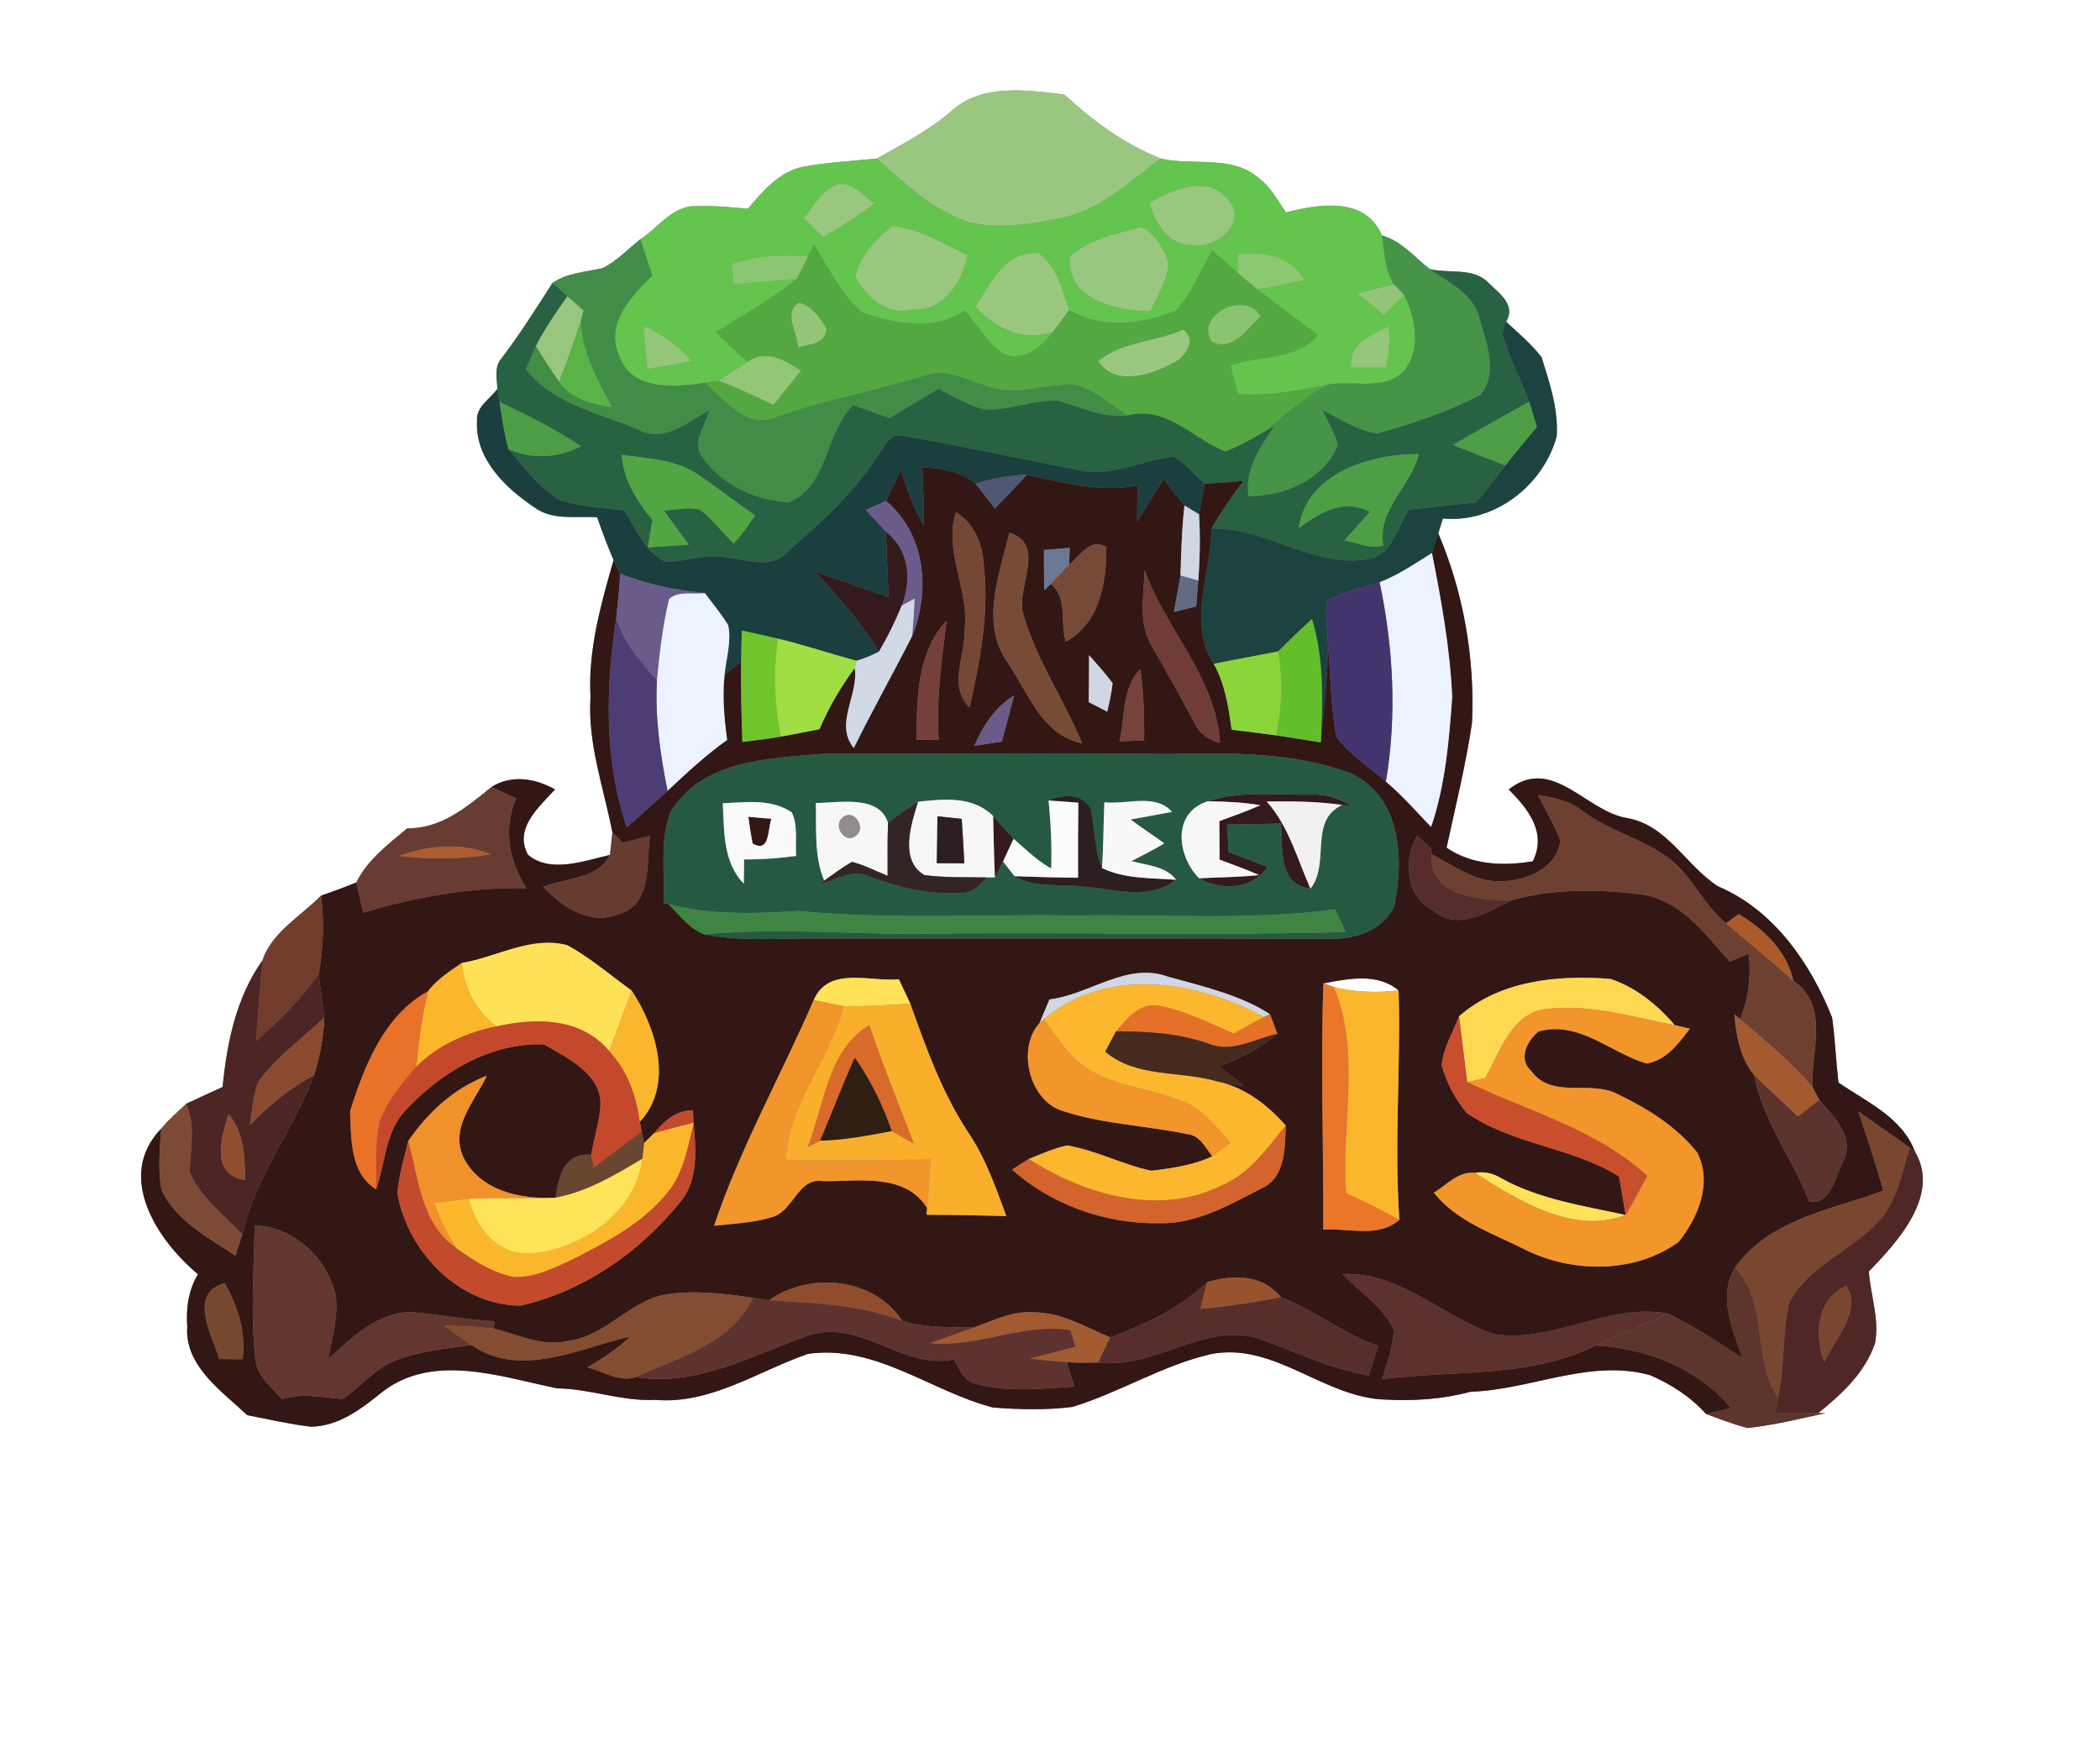<?xml version="1.0" encoding="UTF-8" ?>
<!DOCTYPE svg PUBLIC "-//W3C//DTD SVG 1.1//EN" "http://www.w3.org/Graphics/SVG/1.1/DTD/svg11.dtd">
<svg width="250pt" height="208pt" viewBox="0 0 250 208" version="1.1" xmlns="http://www.w3.org/2000/svg">
<rect x="0" y="0" width="250" height="208" fill="#808080" stroke="none"/>
<g id="#ffffffff">
<path fill="#ffffff" opacity="1.00" d=" M 0.00 0.00 L 250.00 0.00 L 250.00 208.00 L 0.00 208.00 L 0.00 0.00 M 113.21 13.27 C 110.54 15.56 107.42 17.16 104.38 18.88 C 101.45 19.17 98.48 19.33 95.58 19.86 C 92.74 20.46 90.81 22.75 89.03 24.86 C 87.02 24.66 84.99 24.48 82.96 24.55 C 80.12 24.40 78.40 27.08 76.23 28.49 C 74.75 29.65 73.44 31.09 71.72 31.93 C 69.70 32.39 67.55 32.48 65.78 33.68 C 63.82 36.74 61.88 39.81 59.68 42.70 C 58.81 43.70 59.16 45.11 59.22 46.30 C 58.36 47.49 56.66 48.42 56.79 50.08 C 56.52 54.61 60.18 58.12 63.66 60.43 C 65.81 62.02 68.60 61.40 71.09 61.59 C 71.70 63.31 72.32 65.02 73.05 66.69 C 71.52 72.00 69.99 77.43 70.30 83.01 C 69.94 88.51 71.86 93.75 72.90 99.07 C 72.82 99.98 72.73 100.88 72.61 101.79 C 69.56 102.49 65.52 104.02 62.85 101.77 C 61.15 98.62 64.15 96.11 66.07 93.99 C 63.73 92.67 60.90 92.20 58.51 93.70 C 55.55 96.10 52.52 98.67 48.47 98.63 C 46.24 100.48 43.68 102.45 42.42 105.07 C 41.04 105.63 39.64 106.15 38.22 106.63 C 35.84 109.06 32.36 110.99 31.25 114.33 C 28.12 118.74 27.02 124.13 26.50 129.42 C 25.04 130.07 23.59 130.75 22.15 131.43 C 21.14 132.39 20.07 133.30 19.19 134.38 C 13.71 140.02 18.70 147.66 23.57 151.71 C 22.43 153.60 22.13 155.78 22.29 157.96 C 21.98 162.64 26.40 165.62 29.43 168.49 C 31.95 168.98 34.46 169.56 37.01 169.87 C 40.38 169.81 43.08 167.69 45.57 165.68 C 51.65 161.04 59.63 163.94 66.34 165.30 C 70.29 165.35 74.04 166.87 78.00 166.67 C 84.57 167.24 90.23 163.26 96.17 161.20 C 104.18 160.03 110.81 165.66 118.21 167.58 C 121.35 167.82 124.54 167.91 127.67 167.51 C 133.31 165.79 138.41 162.54 144.18 161.22 C 151.74 159.76 157.61 166.44 164.98 166.64 C 168.38 166.82 171.78 166.59 175.08 165.70 C 182.24 165.49 189.25 161.74 196.44 163.73 C 198.94 164.80 201.27 166.31 203.10 168.35 C 204.73 168.95 206.35 169.59 208.04 170.02 C 211.18 169.69 214.25 168.92 217.33 168.25 L 216.46 168.24 C 219.25 166.00 222.05 163.41 223.22 159.92 C 223.76 157.03 222.68 154.22 222.48 151.38 C 225.97 147.80 231.01 142.25 227.97 137.11 C 226.41 133.00 222.20 131.20 218.86 128.88 C 218.57 126.31 218.46 123.72 218.11 121.16 C 215.54 114.67 211.13 108.31 204.51 105.52 C 200.73 103.09 198.51 98.26 193.75 97.41 C 188.81 96.65 184.83 89.89 179.61 93.99 C 181.91 96.30 184.19 99.16 182.47 102.55 C 178.93 103.13 175.26 103.01 172.21 100.93 C 173.28 95.98 174.51 91.04 175.24 86.04 C 175.59 78.40 174.23 70.52 171.22 63.50 C 171.36 63.06 171.64 62.18 171.77 61.73 C 177.93 62.33 183.72 57.79 185.32 51.96 C 185.54 48.72 184.47 45.57 183.52 42.53 C 182.30 40.95 180.76 39.66 179.30 38.31 C 180.49 36.36 178.54 34.95 177.27 33.74 C 175.46 31.78 172.56 32.61 170.22 32.04 C 168.38 30.62 166.85 28.68 164.52 28.04 C 162.58 23.42 157.04 24.25 153.10 25.30 C 152.09 23.88 151.28 22.23 149.83 21.19 C 146.59 18.40 142.05 19.78 138.19 18.88 C 133.84 17.15 130.12 14.40 126.70 11.26 C 122.23 10.71 116.82 9.92 113.21 13.27 Z" />
<path fill="#ffffff" opacity="1.00" d=" M 157.55 117.08 C 160.49 116.53 164.01 115.79 166.50 117.93 C 163.93 118.21 161.31 118.16 158.79 117.52 L 157.55 117.08 Z" />
</g>
<g id="#9ac77fff">
<path fill="#9ac77f" opacity="1.00" d=" M 113.21 13.27 C 116.82 9.92 122.23 10.71 126.70 11.26 C 130.12 14.40 133.84 17.15 138.19 18.88 C 134.44 21.66 130.85 25.14 126.08 26.01 C 122.61 26.69 118.95 27.30 115.45 26.48 C 111.09 25.11 107.71 21.85 104.38 18.88 C 107.42 17.16 110.54 15.56 113.21 13.27 Z" />
<path fill="#9ac77f" opacity="1.00" d=" M 130.75 42.96 C 133.60 40.65 137.57 40.68 140.86 39.25 C 142.66 40.47 140.93 42.80 139.41 43.33 C 136.90 44.73 132.53 45.99 130.75 42.96 Z" />
</g>
<g id="#63c54dff">
<path fill="#63c54d" opacity="1.00" d=" M 95.58 19.86 C 98.48 19.33 101.45 19.17 104.38 18.88 C 107.71 21.85 111.09 25.11 115.45 26.48 C 118.95 27.30 122.61 26.69 126.08 26.01 C 130.85 25.14 134.44 21.66 138.19 18.88 C 142.05 19.78 146.59 18.40 149.83 21.19 C 151.28 22.23 152.09 23.88 153.10 25.30 C 157.04 24.25 162.58 23.42 164.52 28.04 C 164.82 30.00 164.86 32.09 165.93 33.83 C 164.46 34.19 162.99 34.60 161.52 34.96 C 162.65 35.73 163.72 36.59 164.73 37.52 C 165.54 36.73 166.36 35.93 167.18 35.14 C 168.54 37.87 169.19 41.54 167.19 44.12 C 164.85 46.59 161.17 45.27 158.19 45.77 C 154.64 46.49 151.05 47.15 147.41 46.94 C 147.17 46.08 146.71 44.36 146.48 43.50 C 149.94 42.28 154.35 42.96 156.91 39.89 C 154.52 38.08 152.08 36.33 149.73 34.46 C 151.59 34.11 153.45 33.75 155.31 33.36 C 153.64 30.40 150.47 29.96 147.38 30.24 C 147.37 30.80 147.36 31.92 147.35 32.49 C 146.33 31.60 145.31 30.70 144.30 29.80 C 142.94 32.24 141.85 34.89 139.99 37.00 C 136.01 38.61 131.15 39.19 127.29 36.92 C 126.43 34.53 125.87 31.73 123.67 30.17 C 119.76 29.73 117.84 33.76 116.13 36.54 C 118.60 39.10 121.77 40.76 125.36 39.51 C 123.94 41.37 121.83 43.16 119.35 42.08 C 117.58 40.64 116.28 38.75 114.88 36.97 C 111.23 39.41 106.59 38.57 102.70 37.22 C 100.07 35.15 98.74 31.87 96.91 29.14 C 96.73 29.48 96.37 30.17 96.20 30.51 C 93.14 30.28 90.06 30.45 87.13 31.41 C 87.17 32.02 87.26 33.24 87.31 33.85 C 89.83 33.63 92.36 33.44 94.87 33.19 C 91.84 35.58 88.47 37.50 85.21 39.57 C 86.46 40.75 87.72 41.93 88.99 43.09 C 87.84 43.82 86.72 44.60 85.58 45.33 C 85.17 45.39 84.34 45.51 83.93 45.57 C 80.36 46.12 75.22 46.59 73.71 42.37 C 72.00 38.52 75.15 35.28 77.66 32.81 C 77.19 31.37 76.71 29.93 76.23 28.49 C 78.40 27.08 80.12 24.40 82.96 24.55 C 84.99 24.48 87.02 24.66 89.03 24.86 C 90.81 22.75 92.74 20.46 95.58 19.86 M 95.68 25.97 C 96.45 26.72 97.22 27.47 97.99 28.23 C 100.11 27.01 102.17 25.69 104.11 24.20 C 102.63 23.28 101.21 21.20 99.25 22.15 C 97.62 22.89 96.82 24.68 95.68 25.97 M 136.84 24.16 C 137.55 26.61 139.08 29.25 142.00 29.16 C 144.73 29.74 148.64 26.40 146.24 23.82 C 143.86 20.70 139.57 22.58 136.84 24.16 M 101.83 32.90 C 103.12 35.44 105.63 37.59 108.65 36.85 C 112.37 37.07 114.50 33.57 115.20 30.38 C 112.29 29.04 109.46 27.19 106.19 26.91 C 104.29 28.48 102.39 30.42 101.83 32.90 M 127.38 30.52 C 126.80 35.60 132.98 37.10 136.95 37.02 C 137.81 35.13 139.09 33.29 139.10 31.14 C 138.51 29.50 137.49 27.88 135.93 27.02 C 132.98 27.78 129.69 28.47 127.38 30.52 M 76.68 38.85 C 76.71 40.55 76.89 42.24 77.07 43.93 C 78.81 43.63 80.55 43.32 82.29 42.99 C 80.77 41.17 78.85 39.79 76.68 38.85 M 160.84 43.76 C 162.23 43.76 163.62 43.76 165.01 43.77 C 165.36 42.16 165.50 40.51 165.31 38.87 C 163.22 39.89 160.59 40.95 160.84 43.76 Z" />
</g>
<g id="#98c77dff">
<path fill="#98c77d" opacity="1.00" d=" M 95.68 25.97 C 96.82 24.68 97.62 22.89 99.25 22.15 C 101.21 21.20 102.63 23.28 104.11 24.20 C 102.17 25.69 100.11 27.01 97.99 28.23 C 97.22 27.47 96.45 26.72 95.68 25.97 Z" />
</g>
<g id="#99c77eff">
<path fill="#99c77e" opacity="1.00" d=" M 136.84 24.16 C 139.57 22.58 143.86 20.70 146.24 23.82 C 148.64 26.40 144.73 29.74 142.00 29.16 C 139.08 29.25 137.55 26.61 136.84 24.16 Z" />
<path fill="#99c77e" opacity="1.00" d=" M 101.83 32.90 C 102.39 30.42 104.29 28.48 106.19 26.91 C 109.46 27.19 112.29 29.04 115.20 30.38 C 114.50 33.57 112.37 37.07 108.65 36.85 C 105.63 37.59 103.12 35.44 101.83 32.90 Z" />
<path fill="#99c77e" opacity="1.00" d=" M 116.13 36.54 C 117.84 33.76 119.76 29.73 123.67 30.17 C 125.87 31.73 126.43 34.53 127.29 36.92 C 126.65 37.79 126.01 38.65 125.36 39.51 C 121.77 40.76 118.60 39.10 116.13 36.54 Z" />
</g>
<g id="#99c77fff">
<path fill="#99c77f" opacity="1.00" d=" M 127.38 30.52 C 129.69 28.47 132.98 27.78 135.93 27.02 C 137.49 27.88 138.51 29.50 139.10 31.14 C 139.09 33.29 137.81 35.13 136.95 37.02 C 132.98 37.10 126.80 35.60 127.38 30.52 Z" />
</g>
<g id="#469447ff">
<path fill="#469447" opacity="1.00" d=" M 164.52 28.04 C 166.85 28.68 168.38 30.62 170.22 32.04 C 172.55 33.68 175.55 35.01 176.20 38.11 C 177.00 40.90 178.38 44.49 176.24 47.01 C 172.39 49.04 168.18 50.46 163.99 51.61 C 161.60 51.30 159.55 49.88 157.44 48.82 C 158.10 50.17 158.84 51.51 159.29 52.95 C 157.57 57.18 152.93 59.08 148.62 59.09 C 148.14 55.89 149.99 53.25 151.69 50.76 C 151.39 50.92 150.78 51.26 150.48 51.43 C 152.92 49.38 155.30 47.18 158.19 45.77 C 161.17 45.27 164.85 46.59 167.19 44.12 C 169.19 41.54 168.54 37.87 167.18 35.14 C 166.86 34.81 166.24 34.16 165.93 33.83 C 164.86 32.09 164.82 30.00 164.52 28.04 Z" />
</g>
<g id="#418d47ff">
<path fill="#418d47" opacity="1.00" d=" M 71.72 31.93 C 73.44 31.09 74.75 29.65 76.23 28.49 C 76.71 29.93 77.19 31.37 77.66 32.81 C 75.15 35.28 72.00 38.52 73.71 42.37 C 75.22 46.59 80.36 46.12 83.93 45.57 C 86.35 47.64 89.02 51.29 92.61 49.56 C 98.44 47.51 104.54 46.45 110.42 44.61 C 112.74 43.81 114.97 45.26 117.17 45.82 C 120.66 47.32 124.35 45.65 127.95 45.76 C 130.33 46.39 132.21 48.15 134.24 49.47 C 131.30 49.86 128.66 48.43 125.90 47.71 C 122.96 47.57 120.14 48.93 117.19 48.77 C 115.25 48.25 113.51 47.21 111.74 46.31 C 109.78 47.45 107.83 48.61 105.89 49.78 C 104.44 49.27 102.99 48.76 101.54 48.24 C 98.20 51.62 98.62 57.93 93.87 59.83 C 89.92 59.57 85.79 57.69 83.53 54.34 C 82.35 52.57 83.98 50.64 84.42 48.88 C 81.87 50.25 78.99 52.83 75.98 51.15 C 71.31 49.19 65.92 48.16 62.60 44.00 C 62.99 43.06 63.39 42.13 63.80 41.20 C 64.70 42.64 65.60 44.07 66.57 45.45 C 68.01 47.54 70.48 48.08 72.83 48.50 C 71.18 45.22 69.19 41.91 69.16 38.12 C 69.23 37.83 69.38 37.25 69.46 36.96 C 68.82 36.40 68.18 35.84 67.54 35.28 C 67.10 34.88 66.22 34.08 65.78 33.68 C 67.55 32.48 69.70 32.39 71.72 31.93 Z" />
</g>
<g id="#54a842ff">
<path fill="#54a842" opacity="1.00" d=" M 96.91 29.14 C 98.74 31.87 100.07 35.15 102.70 37.22 C 106.59 38.57 111.23 39.41 114.88 36.97 C 116.28 38.75 117.58 40.64 119.35 42.08 C 121.83 43.16 123.94 41.37 125.36 39.51 C 126.01 38.65 126.65 37.79 127.29 36.92 C 131.15 39.19 136.01 38.61 139.99 37.00 C 141.85 34.89 142.94 32.24 144.30 29.80 C 145.31 30.70 146.33 31.60 147.35 32.49 C 148.14 33.15 148.93 33.81 149.73 34.46 C 152.08 36.33 154.52 38.08 156.91 39.89 C 154.35 42.96 149.94 42.28 146.48 43.50 C 146.71 44.36 147.17 46.08 147.41 46.94 C 151.05 47.15 154.64 46.49 158.19 45.77 C 155.30 47.18 152.92 49.38 150.48 51.43 C 148.98 52.29 147.48 53.17 145.85 53.75 C 141.97 52.21 138.88 48.28 134.24 49.47 C 132.21 48.15 130.33 46.39 127.95 45.76 C 124.35 45.65 120.66 47.32 117.17 45.82 C 114.97 45.26 112.74 43.81 110.42 44.61 C 104.54 46.45 98.44 47.51 92.61 49.56 C 89.02 51.29 86.35 47.64 83.93 45.57 C 84.34 45.51 85.17 45.39 85.58 45.33 C 87.80 46.17 89.95 47.20 92.10 48.21 C 93.14 46.82 94.25 45.49 95.34 44.14 C 93.42 42.86 91.19 41.54 88.99 43.09 C 87.72 41.93 86.46 40.75 85.21 39.57 C 88.47 37.50 91.84 35.58 94.87 33.19 C 95.21 32.52 95.87 31.18 96.20 30.51 C 96.37 30.17 96.73 29.48 96.91 29.14 M 95.08 36.05 C 93.21 37.30 94.98 39.63 95.01 41.36 C 96.35 40.96 98.37 40.99 98.36 39.08 C 97.58 37.82 96.63 36.38 95.08 36.05 M 144.29 40.70 C 146.87 41.87 148.41 39.12 150.07 37.68 C 148.28 34.45 142.14 37.54 144.29 40.70 M 130.75 42.96 C 132.53 45.99 136.90 44.73 139.41 43.33 C 140.93 42.80 142.66 40.47 140.86 39.25 C 137.57 40.68 133.60 40.65 130.75 42.96 Z" />
</g>
<g id="#8ac671ff">
<path fill="#8ac671" opacity="1.00" d=" M 87.13 31.41 C 90.06 30.45 93.14 30.28 96.20 30.51 C 95.87 31.18 95.21 32.52 94.87 33.19 C 92.36 33.44 89.83 33.63 87.31 33.85 C 87.26 33.24 87.17 32.02 87.13 31.41 Z" />
</g>
<g id="#8cc772ff">
<path fill="#8cc772" opacity="1.00" d=" M 147.38 30.24 C 150.47 29.96 153.64 30.40 155.31 33.36 C 153.45 33.75 151.59 34.11 149.73 34.46 C 148.93 33.81 148.14 33.15 147.35 32.49 C 147.36 31.92 147.37 30.80 147.38 30.24 Z" />
</g>
<g id="#296143ff">
<path fill="#296143" opacity="1.00" d=" M 170.22 32.04 C 172.56 32.61 175.46 31.78 177.27 33.74 C 178.54 34.95 180.49 36.36 179.30 38.31 C 179.19 38.67 178.97 39.40 178.86 39.77 C 179.65 42.56 181.06 45.12 182.05 47.84 C 179.00 49.51 175.98 51.22 172.98 52.97 C 175.05 53.80 177.13 54.62 179.21 55.42 C 178.06 56.88 176.92 58.34 175.79 59.81 C 173.10 60.09 170.41 60.40 167.72 60.69 C 166.25 62.87 165.70 66.47 162.47 66.63 C 156.11 67.51 150.60 62.75 144.21 62.94 C 145.31 60.95 146.66 59.12 148.00 57.28 C 146.47 57.40 144.94 57.51 143.41 57.61 C 142.24 56.47 141.12 55.26 139.75 54.35 C 136.02 54.81 132.42 56.80 128.59 56.01 C 121.61 54.63 114.64 53.15 107.63 51.91 C 105.97 51.40 105.27 53.23 104.47 54.28 C 101.66 58.74 97.65 62.26 93.74 65.72 C 91.81 67.84 88.93 66.62 86.52 66.38 C 84.06 65.84 81.66 66.92 79.21 66.88 C 76.72 65.74 75.74 62.90 74.27 60.78 C 71.67 60.44 69.00 60.35 66.50 59.49 C 64.11 57.96 62.36 55.65 60.55 53.51 C 63.39 54.69 66.43 54.56 69.16 53.13 C 66.10 51.08 62.80 49.44 59.47 47.86 C 59.41 47.47 59.28 46.69 59.22 46.30 C 59.16 45.11 58.81 43.70 59.68 42.70 C 61.88 39.81 63.82 36.74 65.78 33.68 C 66.22 34.08 67.10 34.88 67.54 35.28 C 66.20 37.19 64.87 39.12 63.80 41.20 C 63.39 42.13 62.99 43.06 62.60 44.00 C 65.92 48.16 71.31 49.19 75.98 51.15 C 78.99 52.83 81.87 50.25 84.42 48.88 C 83.98 50.64 82.35 52.57 83.53 54.34 C 85.79 57.69 89.92 59.57 93.87 59.83 C 98.62 57.93 98.20 51.62 101.54 48.24 C 102.99 48.76 104.44 49.27 105.89 49.78 C 107.83 48.61 109.78 47.45 111.74 46.31 C 113.51 47.21 115.25 48.25 117.19 48.77 C 120.14 48.93 122.96 47.57 125.90 47.71 C 128.66 48.43 131.30 49.86 134.24 49.47 C 138.88 48.28 141.97 52.21 145.85 53.75 C 147.48 53.17 148.98 52.29 150.48 51.43 C 150.78 51.26 151.39 50.92 151.69 50.76 C 149.99 53.25 148.14 55.89 148.62 59.09 C 152.93 59.08 157.57 57.18 159.29 52.95 C 158.84 51.51 158.10 50.17 157.44 48.82 C 159.55 49.88 161.60 51.30 163.99 51.61 C 168.18 50.46 172.39 49.04 176.24 47.01 C 178.38 44.49 177.00 40.90 176.20 38.11 C 175.55 35.01 172.55 33.68 170.22 32.04 M 74.01 54.16 C 74.24 57.14 75.80 59.67 77.67 61.90 C 77.49 62.99 77.30 64.08 77.12 65.18 C 78.74 65.07 80.37 64.96 81.99 64.85 C 81.00 63.50 80.00 62.14 79.03 60.78 C 80.47 60.74 81.98 60.29 83.40 60.72 C 84.87 61.88 86.00 63.40 87.34 64.70 C 88.31 63.70 89.10 62.53 89.88 61.37 C 87.68 59.84 85.56 58.18 83.35 56.66 C 80.65 54.70 77.19 54.60 74.01 54.16 M 154.60 62.88 C 157.14 61.02 159.93 59.30 163.09 60.94 C 162.09 62.08 161.07 63.20 160.06 64.32 C 161.56 64.63 163.11 65.39 164.67 64.95 C 163.92 60.70 167.94 57.95 168.92 54.06 C 163.15 54.03 155.53 56.31 154.60 62.88 Z" />
</g>
<g id="#92c578ff">
<path fill="#92c578" opacity="1.00" d=" M 161.52 34.96 C 162.99 34.60 164.46 34.19 165.93 33.83 C 166.24 34.16 166.86 34.81 167.18 35.14 C 166.36 35.93 165.54 36.73 164.73 37.52 C 163.72 36.59 162.65 35.73 161.52 34.96 Z" />
</g>
<g id="#99c67eff">
<path fill="#99c67e" opacity="1.00" d=" M 67.54 35.28 C 68.18 35.84 68.82 36.40 69.46 36.96 C 69.38 37.25 69.23 37.83 69.16 38.12 C 68.42 40.60 67.50 43.03 66.57 45.45 C 65.60 44.07 64.70 42.64 63.80 41.20 C 64.87 39.12 66.20 37.19 67.54 35.28 Z" />
</g>
<g id="#93c579ff">
<path fill="#93c579" opacity="1.00" d=" M 95.08 36.05 C 96.63 36.38 97.58 37.82 98.36 39.08 C 98.37 40.99 96.35 40.96 95.01 41.36 C 94.98 39.63 93.21 37.30 95.08 36.05 Z" />
</g>
<g id="#8bc471ff">
<path fill="#8bc471" opacity="1.00" d=" M 144.29 40.70 C 142.14 37.54 148.28 34.45 150.07 37.68 C 148.41 39.12 146.87 41.87 144.29 40.70 Z" />
</g>
<g id="#59b346ff">
<path fill="#59b346" opacity="1.00" d=" M 66.57 45.45 C 67.50 43.03 68.42 40.60 69.16 38.12 C 69.19 41.91 71.18 45.22 72.83 48.50 C 70.48 48.08 68.01 47.54 66.57 45.45 Z" />
</g>
<g id="#94c77aff">
<path fill="#94c77a" opacity="1.00" d=" M 76.68 38.85 C 78.85 39.79 80.77 41.17 82.29 42.99 C 80.55 43.32 78.81 43.63 77.07 43.93 C 76.89 42.24 76.71 40.55 76.68 38.85 Z" />
</g>
<g id="#95c77aff">
<path fill="#95c77a" opacity="1.00" d=" M 160.84 43.76 C 160.59 40.95 163.22 39.89 165.31 38.87 C 165.50 40.51 165.36 42.16 165.01 43.77 C 163.62 43.76 162.23 43.76 160.84 43.76 Z" />
</g>
<g id="#1c433fff">
<path fill="#1c433f" opacity="1.00" d=" M 178.86 39.77 C 178.97 39.40 179.19 38.67 179.30 38.31 C 180.76 39.66 182.30 40.95 183.52 42.53 C 184.47 45.57 185.54 48.72 185.32 51.96 C 183.72 57.79 177.93 62.33 171.77 61.73 C 171.64 62.18 171.36 63.06 171.22 63.50 C 171.03 64.09 170.66 65.26 170.47 65.84 C 168.45 67.11 166.47 68.46 164.24 69.33 C 162.12 70.03 159.87 70.45 157.92 71.57 C 157.81 73.32 158.01 75.07 158.10 76.81 C 158.07 80.69 157.58 84.54 157.24 88.39 C 157.44 83.48 157.65 78.46 156.18 73.70 C 154.82 74.96 153.47 76.24 152.17 77.56 C 149.61 78.06 147.04 78.52 144.49 79.03 C 141.32 74.13 144.20 68.26 144.21 62.94 C 150.60 62.75 156.11 67.51 162.47 66.63 C 165.70 66.47 166.25 62.87 167.72 60.69 C 170.41 60.40 173.10 60.09 175.79 59.81 C 176.92 58.34 178.06 56.88 179.21 55.42 C 180.43 53.87 181.69 52.35 182.96 50.84 C 182.67 49.83 182.36 48.83 182.05 47.84 C 181.06 45.12 179.65 42.56 178.86 39.77 Z" />
</g>
<g id="#92c778ff">
<path fill="#92c778" opacity="1.00" d=" M 88.99 43.09 C 91.19 41.54 93.42 42.86 95.34 44.14 C 94.25 45.49 93.14 46.82 92.10 48.21 C 89.95 47.20 87.80 46.17 85.58 45.33 C 86.72 44.60 87.84 43.82 88.99 43.09 Z" />
</g>
<g id="#1b3f3eff">
<path fill="#1b3f3e" opacity="1.00" d=" M 56.79 50.08 C 56.66 48.42 58.36 47.49 59.22 46.30 C 59.28 46.69 59.41 47.47 59.47 47.86 C 59.77 49.76 60.03 51.66 60.55 53.51 C 62.36 55.65 64.11 57.96 66.50 59.49 C 69.00 60.35 71.67 60.44 74.27 60.78 C 75.74 62.90 76.72 65.74 79.21 66.88 C 81.66 66.92 84.06 65.84 86.52 66.38 C 88.93 66.62 91.81 67.84 93.74 65.72 C 97.65 62.26 101.66 58.74 104.47 54.28 C 105.27 53.23 105.97 51.40 107.63 51.91 C 114.64 53.15 121.61 54.63 128.59 56.01 C 132.42 56.80 136.02 54.81 139.75 54.35 C 141.12 55.26 142.24 56.47 143.41 57.61 C 143.24 58.52 142.91 60.33 142.74 61.24 C 142.31 60.97 141.44 60.45 141.01 60.18 C 140.12 59.17 139.32 58.10 138.51 57.03 C 137.50 58.74 136.47 60.43 135.37 62.07 C 135.37 60.65 135.39 59.23 135.42 57.81 C 130.98 58.66 126.56 57.48 122.24 56.54 C 120.17 56.57 118.12 56.97 116.15 57.60 C 114.35 56.14 112.04 55.74 109.79 55.64 C 109.90 57.93 110.00 60.23 109.97 62.52 C 108.77 60.48 107.91 58.27 107.27 56.00 C 106.68 57.21 106.08 58.43 105.48 59.64 C 104.88 59.91 103.68 60.45 103.08 60.72 C 103.88 61.59 104.70 62.45 105.49 63.33 C 105.55 65.92 105.66 68.51 105.78 71.10 C 102.85 70.10 99.93 69.08 97.02 68.06 C 99.79 71.04 102.53 74.09 104.64 77.59 C 103.78 78.03 102.89 78.41 101.97 78.67 C 98.83 77.84 95.76 76.79 92.61 76.04 C 91.18 75.70 89.75 75.39 88.31 75.08 C 88.28 76.31 88.25 77.54 88.23 78.77 C 87.74 79.16 86.75 79.93 86.26 80.32 C 86.45 78.37 87.10 76.40 86.69 74.44 C 85.87 73.09 84.84 71.87 83.90 70.61 C 80.45 70.27 77.03 69.60 73.82 68.29 C 73.62 67.89 73.24 67.09 73.05 66.69 C 72.32 65.02 71.70 63.31 71.09 61.59 C 68.60 61.40 65.81 62.02 63.66 60.43 C 60.18 58.12 56.52 54.61 56.79 50.08 Z" />
</g>
<g id="#4c9d45ff">
<path fill="#4c9d45" opacity="1.00" d=" M 59.47 47.86 C 62.80 49.44 66.10 51.08 69.16 53.13 C 66.43 54.56 63.39 54.69 60.55 53.51 C 60.03 51.66 59.77 49.76 59.47 47.86 Z" />
<path fill="#4c9d45" opacity="1.00" d=" M 172.98 52.97 C 175.98 51.22 179.00 49.51 182.05 47.84 C 182.36 48.83 182.67 49.83 182.96 50.84 C 181.69 52.35 180.43 53.87 179.21 55.42 C 177.13 54.62 175.05 53.80 172.98 52.97 Z" />
</g>
<g id="#51a543ff">
<path fill="#51a543" opacity="1.00" d=" M 74.01 54.16 C 77.19 54.60 80.65 54.70 83.35 56.66 C 85.56 58.18 87.68 59.84 89.88 61.37 C 89.10 62.53 88.31 63.70 87.34 64.70 C 86.00 63.40 84.87 61.88 83.40 60.72 C 81.98 60.29 80.47 60.74 79.03 60.78 C 80.00 62.14 81.00 63.50 81.99 64.85 C 80.37 64.96 78.74 65.07 77.12 65.18 C 77.30 64.08 77.49 62.99 77.67 61.90 C 75.80 59.67 74.24 57.14 74.01 54.16 Z" />
</g>
<g id="#4d9f46ff">
<path fill="#4d9f46" opacity="1.00" d=" M 154.60 62.88 C 155.53 56.31 163.15 54.03 168.92 54.06 C 167.94 57.95 163.92 60.70 164.67 64.95 C 163.11 65.39 161.56 64.63 160.06 64.32 C 161.07 63.20 162.09 62.08 163.09 60.94 C 159.93 59.30 157.14 61.02 154.60 62.88 Z" />
</g>
<g id="#321715ff">
<path fill="#321715" opacity="1.00" d=" M 109.79 55.64 C 112.04 55.74 114.35 56.14 116.15 57.60 C 116.73 58.33 117.87 59.80 118.44 60.54 C 119.73 59.22 120.99 57.89 122.24 56.54 C 126.56 57.48 130.98 58.66 135.42 57.81 C 135.39 59.23 135.37 60.65 135.37 62.07 C 136.47 60.43 137.50 58.74 138.51 57.03 C 139.32 58.10 140.12 59.17 141.01 60.18 C 140.69 62.95 140.62 65.75 140.53 68.53 C 140.29 69.98 140.02 71.42 139.75 72.86 C 140.41 72.70 141.74 72.37 142.40 72.21 C 142.49 71.18 142.57 70.15 142.65 69.13 C 142.85 66.50 142.90 63.87 142.74 61.24 C 142.91 60.33 143.24 58.52 143.41 57.61 C 144.94 57.51 146.47 57.40 148.00 57.28 C 146.66 59.12 145.31 60.95 144.21 62.94 C 144.20 68.26 141.32 74.13 144.49 79.03 C 145.83 81.44 146.26 84.18 146.62 86.88 C 148.38 87.10 150.15 87.31 151.91 87.55 C 153.69 87.82 155.46 88.11 157.24 88.39 C 157.58 84.54 158.07 80.69 158.10 76.81 C 158.44 80.44 158.39 84.13 159.10 87.71 C 160.68 89.87 163.00 91.32 164.99 93.06 C 166.94 94.70 168.61 96.63 170.37 98.46 C 172.06 93.49 172.51 88.20 172.88 83.00 C 172.63 77.22 171.59 71.50 170.47 65.84 C 170.66 65.26 171.03 64.09 171.22 63.50 C 174.23 70.52 175.59 78.40 175.24 86.04 C 174.51 91.04 173.28 95.98 172.21 100.93 C 175.26 103.01 178.93 103.13 182.47 102.55 C 184.19 99.16 181.91 96.30 179.61 93.99 C 184.83 89.89 188.81 96.65 193.75 97.41 C 198.51 98.26 200.73 103.09 204.51 105.52 C 211.13 108.31 215.54 114.67 218.11 121.16 C 218.46 123.72 218.57 126.31 218.86 128.88 C 222.20 131.20 226.41 133.00 227.97 137.11 L 227.37 136.65 C 225.33 135.20 223.26 133.77 221.22 132.33 C 222.28 135.45 223.29 138.59 224.22 141.76 C 218.01 144.05 210.68 145.15 206.56 150.89 C 204.45 154.41 206.28 158.24 207.43 161.71 C 204.58 159.80 201.70 157.92 198.62 156.40 C 191.50 155.07 184.94 159.96 177.88 158.86 C 171.71 156.78 166.76 151.42 159.80 151.69 C 161.89 153.79 164.53 155.54 165.91 158.23 C 165.90 160.29 165.11 162.25 164.54 164.21 C 173.05 163.09 182.06 164.12 189.97 160.19 C 196.05 160.58 202.10 162.85 206.06 167.66 C 205.32 167.83 203.84 168.18 203.10 168.35 C 201.27 166.31 198.94 164.80 196.44 163.73 C 189.25 161.74 182.24 165.49 175.08 165.70 C 171.78 166.59 168.38 166.82 164.98 166.64 C 157.61 166.44 151.74 159.76 144.18 161.22 C 138.41 162.54 133.31 165.79 127.67 167.51 C 124.54 167.91 121.35 167.82 118.21 167.58 C 110.81 165.66 104.18 160.03 96.17 161.20 C 90.23 163.26 84.57 167.24 78.00 166.67 C 74.04 166.87 70.29 165.35 66.34 165.30 C 59.63 163.94 51.65 161.04 45.57 165.68 C 43.08 167.69 40.38 169.81 37.01 169.87 C 34.46 169.56 31.95 168.98 29.43 168.49 C 26.40 165.62 21.98 162.64 22.29 157.96 C 22.13 155.78 22.43 153.60 23.57 151.71 C 18.70 147.66 13.71 140.02 19.19 134.38 C 19.02 136.80 18.79 139.26 19.22 141.66 C 20.95 145.36 24.78 147.33 28.01 149.51 C 28.22 148.88 28.64 147.61 28.85 146.98 C 30.40 140.08 34.96 134.54 37.39 128.03 C 38.08 125.79 38.53 123.48 38.62 121.14 C 38.41 119.41 38.12 117.70 37.95 115.96 C 38.49 112.88 38.61 109.73 38.22 106.63 C 39.64 106.15 41.04 105.63 42.42 105.07 C 42.67 106.27 42.96 107.46 43.25 108.66 C 49.55 106.79 56.07 105.59 62.66 105.75 C 60.60 102.49 59.87 98.67 61.45 95.05 C 60.47 94.60 59.49 94.14 58.51 93.70 C 60.90 92.20 63.73 92.67 66.07 93.99 C 64.15 96.11 61.15 98.62 62.85 101.77 C 65.52 104.02 69.56 102.49 72.61 101.79 C 71.15 104.72 67.33 104.51 64.67 105.58 C 66.94 108.00 70.20 110.22 73.65 108.84 C 77.71 107.72 76.90 102.74 77.39 99.51 C 76.30 99.79 75.20 100.06 74.11 100.34 C 73.80 100.02 73.20 99.39 72.90 99.07 C 71.86 93.75 69.94 88.51 70.30 83.01 C 69.99 77.43 71.52 72.00 73.05 66.69 C 73.24 67.09 73.62 67.89 73.82 68.29 C 73.75 70.08 73.54 71.86 73.36 73.64 C 72.09 81.89 71.91 90.50 74.61 98.50 C 76.24 97.07 77.87 95.63 79.47 94.16 C 81.73 92.03 84.02 89.91 86.56 88.10 C 86.22 85.52 85.97 82.91 86.26 80.32 C 86.75 79.93 87.74 79.16 88.23 78.77 C 88.19 81.96 88.26 85.16 88.38 88.34 C 89.91 88.16 91.45 87.97 92.97 87.70 C 94.50 87.42 96.03 87.12 97.56 86.82 C 98.66 84.23 100.08 81.80 101.75 79.54 C 102.25 82.80 99.29 86.14 101.64 89.06 C 103.86 84.56 106.32 80.19 108.59 75.73 C 110.80 70.32 110.17 63.57 105.48 59.64 C 106.08 58.43 106.68 57.21 107.27 56.00 C 107.91 58.27 108.77 60.48 109.97 62.52 C 110.00 60.23 109.90 57.93 109.79 55.64 M 114.83 75.01 C 114.94 78.10 112.83 81.69 115.43 84.24 C 116.69 78.62 117.81 72.82 117.09 67.05 C 116.92 64.62 115.95 62.32 113.81 60.99 C 112.29 65.68 115.45 70.25 114.83 75.01 M 120.17 63.42 C 118.95 68.39 116.65 74.33 120.01 78.96 C 122.44 82.54 124.06 87.55 128.84 88.50 C 126.63 83.26 123.34 78.46 121.77 72.97 C 121.02 69.77 124.59 64.86 120.17 63.42 M 124.28 65.49 C 124.28 67.09 124.28 68.68 124.33 70.28 L 125.09 69.52 C 127.17 71.14 126.15 74.14 126.89 76.38 C 130.95 74.20 131.73 69.32 131.71 65.14 C 129.79 63.94 128.58 66.19 127.27 67.24 C 127.30 66.73 127.34 65.72 127.36 65.22 C 126.59 65.29 125.05 65.43 124.28 65.49 M 136.25 67.86 C 136.21 70.88 135.44 74.21 137.14 76.95 C 138.81 79.89 140.49 82.83 142.07 85.82 C 142.65 87.20 143.78 88.11 145.23 88.43 C 144.79 80.69 138.78 74.93 136.25 67.86 M 109.11 88.05 C 109.77 88.07 111.09 88.09 111.75 88.11 C 111.44 83.34 112.10 78.61 112.69 73.89 C 109.13 77.71 109.17 83.16 109.11 88.05 M 129.65 78.00 C 129.64 79.87 129.64 81.74 129.61 83.60 C 130.35 83.98 131.08 84.36 131.82 84.73 C 132.05 83.61 132.35 82.49 132.45 81.34 C 131.59 80.17 130.60 79.09 129.65 78.00 M 133.29 88.26 C 134.02 88.24 135.48 88.19 136.20 88.16 C 136.25 85.32 136.13 82.47 135.77 79.65 C 133.58 81.83 133.92 85.38 133.29 88.26 M 115.99 88.80 C 117.08 88.63 118.17 88.46 119.27 88.29 C 119.75 86.46 120.26 84.64 120.72 82.81 C 118.45 84.19 117.02 86.42 115.99 88.80 M 79.81 96.72 C 78.50 100.14 79.19 103.95 78.99 107.54 L 79.61 107.65 C 80.90 108.98 82.08 110.59 83.89 111.25 C 88.21 112.12 92.63 111.71 97.00 111.73 C 117.35 111.73 137.70 111.71 158.04 111.77 C 161.10 111.90 164.68 110.89 165.99 107.84 C 167.15 102.24 166.79 95.01 160.96 92.14 C 153.99 89.47 146.34 89.65 138.99 89.78 C 125.31 89.60 111.64 89.77 97.97 89.75 C 91.52 90.32 83.55 90.45 79.81 96.72 M 183.08 94.66 C 183.99 96.46 185.05 98.20 185.76 100.10 C 185.36 103.29 181.84 104.82 178.96 104.91 C 175.78 105.17 173.12 103.09 170.44 101.71 L 170.34 100.98 C 169.93 100.61 169.10 99.88 168.69 99.51 C 167.03 102.45 167.33 106.79 170.65 108.43 C 173.58 110.93 177.14 108.55 179.97 107.18 C 184.97 105.78 190.22 105.86 195.34 106.48 C 200.04 107.12 202.99 111.21 205.93 114.49 C 206.68 114.17 207.42 113.85 208.17 113.54 C 208.48 116.18 208.20 118.86 207.14 121.32 L 206.47 120.77 C 206.71 123.30 207.14 125.97 208.82 127.98 C 209.81 133.43 213.42 137.87 215.34 143.00 C 217.91 143.64 218.49 140.06 219.40 138.31 C 220.89 135.37 218.33 133.00 216.58 130.96 C 216.37 130.57 215.96 129.80 215.76 129.42 C 215.58 125.16 217.86 119.70 213.49 116.78 C 212.74 113.24 209.97 110.63 207.00 108.82 C 206.62 109.10 205.86 109.66 205.48 109.94 C 202.62 107.59 201.26 103.83 198.10 101.77 C 195.03 99.73 191.37 98.77 188.39 96.56 C 186.87 95.34 184.96 94.94 183.08 94.66 M 54.98 114.65 C 53.55 115.65 52.01 116.59 50.96 118.02 C 45.72 120.90 43.38 126.89 41.68 132.30 C 41.80 135.51 41.66 139.70 44.78 141.60 C 45.89 138.48 45.86 134.76 48.24 132.24 C 52.47 127.69 58.37 124.12 64.75 124.35 C 67.63 126.00 71.88 128.02 71.46 131.95 C 71.28 133.83 70.69 135.63 70.38 137.49 C 67.18 137.22 66.51 140.03 66.14 142.60 C 61.98 142.82 57.16 141.80 55.15 137.76 C 53.55 134.20 56.53 131.10 57.96 128.08 C 54.03 129.57 50.94 132.45 48.59 135.87 C 48.10 137.92 47.48 139.96 47.30 142.07 C 48.53 149.07 54.67 155.44 61.99 155.45 C 69.53 153.72 76.20 149.07 81.01 143.08 C 83.53 140.03 82.65 135.83 82.49 132.22 C 80.47 132.13 79.05 133.51 77.84 134.94 C 77.55 135.23 76.96 135.81 76.67 136.10 C 76.60 135.76 76.46 135.08 76.39 134.74 C 76.33 134.45 76.22 133.86 76.16 133.57 C 80.26 129.23 78.14 122.38 75.20 117.94 C 72.66 116.11 70.28 114.03 67.52 112.53 C 63.19 111.40 59.15 113.96 54.98 114.65 M 124.94 118.99 C 124.54 119.92 124.15 120.86 123.76 121.80 C 120.98 124.84 122.54 131.28 126.74 132.34 C 131.46 133.87 136.47 134.01 141.29 135.02 C 142.83 135.14 143.48 136.61 144.32 137.67 C 142.08 138.73 139.51 139.10 137.06 139.39 C 133.63 138.67 130.48 136.94 127.02 136.38 C 125.44 136.72 123.96 137.40 122.46 137.99 C 121.97 138.30 120.99 138.94 120.49 139.25 C 125.21 143.50 131.70 145.75 138.02 145.64 C 142.50 145.75 146.49 143.38 150.35 141.41 C 153.04 140.11 152.98 136.59 153.06 134.00 C 150.90 131.57 148.28 129.51 145.04 128.79 C 145.81 128.93 147.37 129.21 148.15 129.35 C 147.14 128.54 146.14 127.74 145.13 126.94 C 147.64 126.05 150.02 124.81 152.06 123.08 C 151.85 122.50 151.41 121.33 151.19 120.75 C 147.49 118.39 143.16 117.43 138.99 116.27 C 134.16 114.50 129.69 118.43 124.94 118.99 M 173.69 121.01 C 172.97 122.92 171.81 124.75 171.63 126.81 C 172.19 128.87 173.21 130.82 174.56 132.47 C 180.04 136.31 187.11 136.55 192.74 140.08 C 193.00 141.61 193.26 143.13 193.53 144.66 C 188.50 143.56 183.26 142.81 178.69 140.27 C 177.75 139.68 176.66 139.45 175.57 139.64 C 173.60 139.43 172.23 141.08 170.70 142.00 C 173.38 145.39 177.52 146.77 181.25 148.63 C 186.94 151.59 194.54 151.72 199.84 147.86 C 202.18 144.96 203.90 140.79 202.04 137.20 C 199.57 134.13 196.13 131.96 192.61 130.29 C 189.37 128.53 184.79 130.91 182.32 127.55 C 180.70 126.10 181.76 123.98 183.14 122.82 C 187.92 121.44 191.74 125.37 196.03 126.63 C 198.37 126.24 199.83 124.23 201.18 122.48 C 200.73 122.37 199.82 122.16 199.37 122.05 C 197.33 119.65 194.73 117.54 191.72 116.55 C 185.49 116.06 178.57 116.70 173.69 121.01 M 96.87 119.07 C 92.98 128.06 88.14 136.63 85.01 145.94 C 87.32 145.69 89.68 145.60 91.91 144.91 C 94.49 144.21 94.96 140.14 97.99 140.63 C 102.22 140.69 107.70 139.60 110.37 143.82 L 110.31 144.63 C 113.47 144.64 116.63 144.70 119.80 144.79 C 118.53 141.33 117.30 137.81 115.21 134.74 C 112.13 130.06 110.25 124.74 108.37 119.50 C 107.91 118.53 107.46 117.56 107.01 116.59 C 103.55 116.93 98.66 114.98 96.87 119.07 M 157.55 117.08 C 157.21 126.85 157.58 136.62 157.53 146.40 C 160.53 146.19 164.09 147.43 166.59 145.24 C 165.97 136.15 166.77 127.03 166.50 117.93 C 164.01 115.79 160.49 116.53 157.55 117.08 M 30.32 145.90 C 30.22 151.20 29.82 156.53 30.40 161.82 C 30.60 163.84 32.32 165.16 33.58 166.59 C 35.94 165.81 38.37 166.39 40.77 166.56 C 42.94 165.17 44.55 162.97 47.00 162.01 C 49.90 160.85 53.05 160.59 56.12 160.14 C 61.99 164.18 68.97 160.50 75.07 159.12 C 73.51 160.55 71.74 161.75 69.91 162.81 C 71.78 163.22 73.71 164.62 75.65 163.96 C 82.93 165.13 89.47 161.40 96.07 159.07 C 102.29 156.82 107.44 163.14 113.55 161.85 C 114.25 163.00 114.76 164.56 116.30 164.78 C 120.07 165.82 124.03 165.31 127.87 165.09 C 127.58 164.12 127.29 163.16 127.01 162.19 C 128.25 162.25 129.50 162.26 130.75 162.22 C 137.39 163.08 143.16 157.46 149.77 159.32 C 154.12 160.92 158.34 162.95 162.94 163.77 C 163.31 162.59 163.68 161.42 164.05 160.25 C 159.94 158.86 156.39 155.89 152.49 154.45 C 150.25 151.71 146.81 151.72 143.69 152.67 C 140.43 155.81 136.34 157.68 132.16 159.24 C 129.21 157.99 126.31 156.22 123.00 156.25 C 120.55 156.07 118.31 157.20 116.07 158.01 C 113.18 158.06 110.23 158.09 107.42 157.28 C 104.08 152.10 96.36 151.37 91.55 154.82 C 90.91 154.74 90.28 154.63 89.64 154.52 C 86.18 154.00 82.63 153.58 79.15 154.14 C 74.86 154.95 72.07 159.11 67.68 159.64 C 64.58 160.41 61.67 158.87 58.74 158.17 L 58.91 157.31 C 55.60 157.15 52.33 156.51 49.03 156.22 C 44.97 156.18 41.90 159.25 39.09 161.79 C 39.52 159.32 40.28 156.81 39.97 154.28 C 38.99 149.81 34.99 146.05 30.32 145.90 M 26.11 161.81 C 26.80 161.82 28.18 161.83 28.87 161.83 C 29.31 158.60 28.32 155.54 26.75 152.76 C 22.34 154.02 25.24 158.92 26.11 161.81 Z" />
<path fill="#321715" opacity="1.00" d=" M 89.09 97.25 C 89.78 97.31 91.15 97.43 91.84 97.49 C 91.37 98.72 91.67 101.65 89.59 100.42 C 89.39 99.37 89.22 98.31 89.09 97.25 Z" />
</g>
<g id="#505772ff">
<path fill="#505772" opacity="1.00" d=" M 116.15 57.60 C 118.12 56.97 120.17 56.57 122.24 56.54 C 120.99 57.89 119.73 59.22 118.44 60.54 C 117.87 59.80 116.73 58.33 116.15 57.60 Z" />
</g>
<g id="#6b5b8bff">
<path fill="#6b5b8b" opacity="1.00" d=" M 103.08 60.72 C 103.68 60.45 104.88 59.91 105.48 59.64 C 110.17 63.57 110.80 70.32 108.59 75.73 C 108.73 74.25 108.80 72.76 108.89 71.27 C 108.51 71.48 107.74 71.90 107.35 72.10 C 108.54 68.98 108.24 65.53 105.49 63.33 C 104.70 62.45 103.88 61.59 103.08 60.72 Z" />
<path fill="#6b5b8b" opacity="1.00" d=" M 73.82 68.29 C 77.03 69.60 80.45 70.27 83.90 70.61 C 82.50 70.83 80.81 70.30 79.66 71.31 C 78.89 74.48 78.52 77.75 78.21 81.00 C 76.22 78.82 74.27 76.50 73.36 73.64 C 73.54 71.86 73.75 70.08 73.82 68.29 Z" />
<path fill="#6b5b8b" opacity="1.00" d=" M 115.99 88.80 C 117.02 86.42 118.45 84.19 120.72 82.81 C 120.26 84.64 119.75 86.46 119.27 88.29 C 118.17 88.46 117.08 88.63 115.99 88.80 Z" />
</g>
<g id="#d0d7e3ff">
<path fill="#d0d7e3" opacity="1.00" d=" M 140.53 68.53 C 140.62 65.75 140.69 62.95 141.01 60.18 C 141.44 60.45 142.31 60.97 142.74 61.24 C 142.90 63.87 142.85 66.50 142.65 69.13 C 142.12 68.98 141.06 68.68 140.53 68.53 Z" />
<path fill="#d0d7e3" opacity="1.00" d=" M 129.65 78.00 C 130.60 79.09 131.59 80.17 132.45 81.34 C 132.35 82.49 132.05 83.61 131.82 84.73 C 131.08 84.36 130.35 83.98 129.61 83.60 C 129.64 81.74 129.64 79.87 129.65 78.00 Z" />
<path fill="#d0d7e3" opacity="1.00" d=" M 124.94 118.99 C 129.69 118.43 134.16 114.50 138.99 116.27 C 143.16 117.43 147.49 118.39 151.19 120.75 L 150.48 121.09 C 142.48 116.78 131.79 115.01 124.30 121.32 L 123.76 121.80 C 124.15 120.86 124.54 119.92 124.94 118.99 Z" />
</g>
<g id="#754835ff">
<path fill="#754835" opacity="1.00" d=" M 114.83 75.01 C 115.45 70.25 112.29 65.68 113.81 60.99 C 115.95 62.32 116.92 64.62 117.09 67.05 C 117.81 72.82 116.69 78.62 115.43 84.24 C 112.83 81.69 114.94 78.10 114.83 75.01 Z" />
</g>
<g id="#341a1cff">
<path fill="#341a1c" opacity="1.00" d=" M 105.49 63.33 C 108.24 65.53 108.54 68.98 107.35 72.10 C 106.58 74.00 105.67 75.83 104.64 77.59 C 102.53 74.09 99.79 71.04 97.02 68.06 C 99.93 69.08 102.85 70.10 105.78 71.10 C 105.66 68.51 105.55 65.92 105.49 63.33 Z" />
<path fill="#341a1c" opacity="1.00" d=" M 143.79 95.40 C 147.73 94.09 151.95 94.69 156.02 94.61 C 157.78 94.51 159.45 95.04 160.93 95.98 L 159.78 95.84 C 156.80 95.41 153.80 95.39 150.80 95.43 C 153.44 98.39 154.43 102.27 156.01 105.81 C 152.06 105.30 152.73 100.99 152.50 98.06 C 150.37 98.09 148.24 98.14 146.12 98.17 C 146.16 99.26 146.20 100.35 146.24 101.45 C 147.80 102.02 149.35 102.61 150.90 103.21 C 149.14 105.90 145.35 106.09 142.75 104.57 C 145.13 104.45 147.51 104.44 149.89 104.19 C 148.34 103.51 146.76 102.93 145.18 102.35 C 145.18 100.82 145.18 99.29 145.16 97.76 C 146.80 97.16 148.45 96.58 150.04 95.87 C 147.97 95.52 145.88 95.43 143.79 95.40 Z" />
<path fill="#341a1c" opacity="1.00" d=" M 118.23 97.15 C 119.04 98.06 119.85 98.97 120.67 99.87 C 120.24 100.77 119.82 101.67 119.41 102.58 C 119.17 103.05 118.68 104.00 118.44 104.47 C 118.33 102.03 118.29 99.59 118.23 97.15 Z" />
</g>
<g id="#784b37ff">
<path fill="#784b37" opacity="1.00" d=" M 120.17 63.42 C 124.59 64.86 121.02 69.77 121.77 72.97 C 123.34 78.46 126.63 83.26 128.84 88.50 C 124.06 87.55 122.44 82.54 120.01 78.96 C 116.65 74.33 118.95 68.39 120.17 63.42 Z" />
</g>
<g id="#6b7893ff">
<path fill="#6b7893" opacity="1.00" d=" M 124.28 65.49 C 125.05 65.43 126.59 65.29 127.36 65.22 C 127.34 65.72 127.30 66.73 127.27 67.24 C 126.56 68.01 125.83 68.77 125.09 69.52 L 124.33 70.28 C 124.28 68.68 124.28 67.09 124.28 65.49 Z" />
</g>
<g id="#774a37ff">
<path fill="#774a37" opacity="1.00" d=" M 127.27 67.24 C 128.58 66.19 129.79 63.94 131.71 65.14 C 131.73 69.32 130.95 74.20 126.89 76.38 C 126.15 74.14 127.17 71.14 125.09 69.52 C 125.83 68.77 126.56 68.01 127.27 67.24 Z" />
</g>
<g id="#ecf2ffff">
<path fill="#ecf2ff" opacity="1.00" d=" M 164.24 69.33 C 166.47 68.46 168.45 67.11 170.47 65.84 C 171.59 71.50 172.63 77.22 172.88 83.00 C 172.51 88.20 172.06 93.49 170.37 98.46 C 168.61 96.63 166.94 94.70 164.99 93.06 C 166.31 85.18 165.88 77.14 164.24 69.33 Z" />
<path fill="#ecf2ff" opacity="1.00" d=" M 79.66 71.31 C 80.81 70.30 82.50 70.83 83.90 70.61 C 84.84 71.87 85.87 73.09 86.69 74.44 C 87.10 76.40 86.45 78.37 86.26 80.32 C 85.97 82.91 86.22 85.52 86.56 88.10 C 84.02 89.91 81.73 92.03 79.47 94.16 C 78.60 89.83 77.96 85.43 78.21 81.00 C 78.52 77.75 78.89 74.48 79.66 71.31 Z" />
</g>
<g id="#703c37ff">
<path fill="#703c37" opacity="1.00" d=" M 136.25 67.86 C 138.78 74.93 144.79 80.69 145.23 88.43 C 143.78 88.11 142.65 87.20 142.07 85.82 C 140.49 82.83 138.81 79.89 137.14 76.95 C 135.44 74.21 136.21 70.88 136.25 67.86 Z" />
</g>
<g id="#636b84ff">
<path fill="#636b84" opacity="1.00" d=" M 139.75 72.86 C 140.02 71.42 140.29 69.98 140.53 68.53 C 141.06 68.68 142.12 68.98 142.65 69.13 C 142.57 70.15 142.49 71.18 142.40 72.21 C 141.74 72.37 140.41 72.70 139.75 72.86 Z" />
</g>
<g id="#44346dff">
<path fill="#44346d" opacity="1.00" d=" M 157.92 71.57 C 159.87 70.45 162.12 70.03 164.24 69.33 C 165.88 77.14 166.31 85.18 164.99 93.06 C 163.00 91.32 160.68 89.87 159.10 87.71 C 158.39 84.13 158.44 80.44 158.10 76.81 C 158.01 75.07 157.81 73.32 157.92 71.57 Z" />
</g>
<g id="#d1d9e5ff">
<path fill="#d1d9e5" opacity="1.00" d=" M 107.35 72.10 C 107.74 71.90 108.51 71.48 108.89 71.27 C 108.80 72.76 108.73 74.25 108.59 75.73 C 106.32 80.19 103.86 84.56 101.64 89.06 C 99.29 86.14 102.25 82.80 101.75 79.54 C 101.81 79.32 101.91 78.89 101.97 78.67 C 102.89 78.41 103.78 78.03 104.64 77.59 C 105.67 75.83 106.58 74.00 107.35 72.10 Z" />
</g>
<g id="#4d3d74ff">
<path fill="#4d3d74" opacity="1.00" d=" M 74.61 98.50 C 71.91 90.50 72.09 81.89 73.36 73.64 C 74.27 76.50 76.22 78.82 78.21 81.00 C 77.96 85.43 78.60 89.83 79.47 94.16 C 77.87 95.63 76.24 97.07 74.61 98.50 Z" />
</g>
<g id="#76403aff">
<path fill="#76403a" opacity="1.00" d=" M 109.11 88.05 C 109.17 83.16 109.13 77.71 112.69 73.89 C 112.10 78.61 111.44 83.34 111.75 88.11 C 111.09 88.09 109.77 88.07 109.11 88.05 Z" />
</g>
<g id="#64be2cff">
<path fill="#64be2c" opacity="1.00" d=" M 152.17 77.56 C 153.47 76.24 154.82 74.96 156.18 73.70 C 157.65 78.46 157.44 83.48 157.24 88.39 C 155.46 88.11 153.69 87.82 151.91 87.55 C 152.64 84.27 152.71 80.88 152.17 77.56 Z" />
</g>
<g id="#70c52dff">
<path fill="#70c52d" opacity="1.00" d=" M 88.31 75.08 C 89.75 75.39 91.18 75.70 92.61 76.04 C 92.05 79.92 92.17 83.86 92.97 87.70 C 91.45 87.97 89.91 88.16 88.38 88.34 C 88.26 85.16 88.19 81.96 88.23 78.77 C 88.25 77.54 88.28 76.31 88.31 75.08 Z" />
</g>
<g id="#a0de43ff">
<path fill="#a0de43" opacity="1.00" d=" M 92.61 76.04 C 95.76 76.79 98.83 77.84 101.97 78.67 C 101.91 78.89 101.81 79.32 101.75 79.54 C 100.08 81.80 98.66 84.23 97.56 86.82 C 96.03 87.12 94.50 87.42 92.97 87.70 C 92.17 83.86 92.05 79.92 92.61 76.04 Z" />
</g>
<g id="#8bd53bff">
<path fill="#8bd53b" opacity="1.00" d=" M 144.49 79.03 C 147.04 78.52 149.61 78.06 152.17 77.56 C 152.71 80.88 152.64 84.27 151.91 87.55 C 150.15 87.31 148.38 87.10 146.62 86.88 C 146.26 84.18 145.83 81.44 144.49 79.03 Z" />
</g>
<g id="#77423aff">
<path fill="#77423a" opacity="1.00" d=" M 133.29 88.26 C 133.92 85.38 133.58 81.83 135.77 79.65 C 136.13 82.47 136.25 85.32 136.20 88.16 C 135.48 88.19 134.02 88.24 133.29 88.26 Z" />
</g>
<g id="#265941ff">
<path fill="#265941" opacity="1.00" d=" M 79.81 96.72 C 83.55 90.45 91.52 90.32 97.97 89.75 C 111.64 89.77 125.31 89.60 138.99 89.78 C 146.34 89.65 153.99 89.47 160.96 92.14 C 166.79 95.01 167.15 102.24 165.99 107.84 C 164.68 110.89 161.10 111.90 158.04 111.77 C 137.70 111.71 117.35 111.73 97.00 111.73 C 92.63 111.71 88.21 112.12 83.89 111.25 C 93.25 110.34 102.62 111.41 112.00 111.15 C 128.06 110.98 144.14 111.41 160.20 110.97 C 159.79 110.07 159.38 109.18 158.97 108.28 C 148.69 109.62 138.32 108.82 128.00 109.01 C 117.00 108.82 105.98 109.51 95.01 108.46 C 89.86 108.80 84.66 108.96 79.61 107.65 L 78.99 107.54 C 79.19 103.95 78.50 100.14 79.81 96.72 M 109.28 95.46 C 108.07 96.27 106.85 97.07 105.72 97.99 C 104.71 94.60 99.92 95.58 97.12 95.61 C 97.21 98.70 96.89 101.92 98.12 104.85 L 97.44 105.34 C 99.42 104.77 101.53 103.37 103.61 104.39 C 106.94 105.62 110.44 106.54 114.03 106.30 C 115.51 106.51 116.61 105.55 117.46 104.47 L 118.44 104.47 C 118.68 104.00 119.17 103.05 119.41 102.58 C 119.75 103.02 120.43 103.88 120.78 104.32 C 123.17 105.74 126.08 105.23 128.73 105.54 C 132.52 105.76 136.65 107.32 140.02 104.75 C 138.73 103.09 136.56 103.04 134.69 102.53 C 136.01 101.85 137.33 101.18 138.61 100.41 C 137.28 99.45 135.90 98.55 134.59 97.57 C 136.23 97.28 137.88 96.97 139.52 96.66 C 137.54 94.41 134.10 95.83 131.47 95.52 C 131.36 98.13 131.37 100.75 131.19 103.35 C 130.23 101.12 130.37 98.61 129.83 96.27 C 128.78 94.39 126.53 94.59 124.83 95.31 C 125.10 98.00 125.23 100.71 125.14 103.41 C 123.46 102.47 122.10 101.12 120.67 99.87 C 119.85 98.97 119.04 98.06 118.23 97.15 C 115.79 94.75 112.39 95.12 109.28 95.46 M 143.79 95.40 C 139.49 96.75 140.12 101.91 142.75 104.57 C 145.35 106.09 149.14 105.90 150.90 103.21 C 149.35 102.61 147.80 102.02 146.24 101.45 C 146.20 100.35 146.16 99.26 146.12 98.17 C 148.24 98.14 150.37 98.09 152.50 98.06 C 152.73 100.99 152.06 105.30 156.01 105.81 C 158.40 102.76 155.75 97.74 159.78 95.84 L 160.93 95.98 C 159.45 95.04 157.78 94.51 156.02 94.61 C 151.95 94.69 147.73 94.09 143.79 95.40 M 86.04 95.64 C 86.23 98.97 86.04 102.64 88.55 105.22 C 88.57 104.25 88.58 103.28 88.58 102.32 C 90.65 102.34 92.72 102.19 94.78 101.91 C 94.66 100.20 95.02 98.34 94.27 96.73 C 91.83 95.07 88.81 95.51 86.04 95.64 Z" />
</g>
<g id="#683c32ff">
<path fill="#683c32" opacity="1.00" d=" M 48.47 98.63 C 52.52 98.67 55.55 96.10 58.51 93.70 C 59.49 94.14 60.47 94.60 61.45 95.05 C 59.87 98.67 60.60 102.49 62.66 105.75 C 56.07 105.59 49.55 106.79 43.25 108.66 C 42.96 107.46 42.67 106.27 42.42 105.07 C 43.68 102.45 46.24 100.48 48.47 98.63 M 47.54 101.91 C 51.15 102.35 54.81 102.29 58.40 101.72 C 54.97 100.25 50.97 100.65 47.54 101.91 Z" />
</g>
<g id="#f6f6f7ff">
<path fill="#f6f6f7" opacity="1.00" d=" M 109.28 95.46 C 112.39 95.12 115.79 94.75 118.23 97.15 C 118.29 99.59 118.33 102.03 118.44 104.47 L 117.46 104.47 C 114.98 104.42 112.50 104.52 110.04 104.19 C 107.04 102.40 108.46 98.17 109.28 95.46 M 111.60 97.19 C 111.58 99.05 111.56 100.91 111.52 102.77 C 112.61 102.78 113.71 102.78 114.80 102.79 C 114.71 101.02 114.62 99.26 114.49 97.50 C 113.53 97.40 112.56 97.29 111.60 97.19 Z" />
</g>
<g id="#2d1e22ff">
<path fill="#2d1e22" opacity="1.00" d=" M 124.83 95.31 C 126.53 94.59 128.78 94.39 129.83 96.27 C 130.37 98.61 130.23 101.12 131.19 103.35 C 133.94 104.68 137.05 104.51 140.02 104.75 C 136.65 107.32 132.52 105.76 128.73 105.54 C 126.08 105.23 123.17 105.74 120.78 104.32 C 123.30 104.42 125.82 104.48 128.34 104.51 C 128.33 101.53 128.33 98.55 128.37 95.57 C 127.48 95.51 125.71 95.38 124.83 95.31 Z" />
<path fill="#2d1e22" opacity="1.00" d=" M 111.60 97.19 C 112.56 97.29 113.53 97.40 114.49 97.50 C 114.62 99.26 114.71 101.02 114.80 102.79 C 113.71 102.78 112.61 102.78 111.52 102.77 C 111.56 100.91 111.58 99.05 111.60 97.19 Z" />
</g>
<g id="#f8f8f9ff">
<path fill="#f8f8f9" opacity="1.00" d=" M 131.47 95.52 C 134.10 95.83 137.54 94.41 139.52 96.66 C 137.88 96.97 136.23 97.28 134.59 97.57 C 135.90 98.55 137.28 99.45 138.61 100.41 C 137.33 101.18 136.01 101.85 134.69 102.53 C 136.56 103.04 138.73 103.09 140.02 104.75 C 137.05 104.51 133.94 104.68 131.19 103.35 C 131.37 100.75 131.36 98.13 131.47 95.52 Z" />
</g>
<g id="#6d4031ff">
<path fill="#6d4031" opacity="1.00" d=" M 183.08 94.66 C 184.96 94.94 186.87 95.34 188.39 96.56 C 191.37 98.77 195.03 99.73 198.10 101.77 C 201.26 103.83 202.62 107.59 205.48 109.94 C 208.15 112.22 210.91 114.40 213.49 116.78 C 217.86 119.70 215.58 125.16 215.76 129.42 C 213.21 126.39 210.12 123.89 207.14 121.32 C 208.20 118.86 208.48 116.18 208.17 113.54 C 207.42 113.85 206.68 114.17 205.93 114.49 C 202.99 111.21 200.04 107.12 195.34 106.48 C 190.22 105.86 184.97 105.78 179.97 107.18 C 176.27 107.18 170.09 106.80 170.44 101.71 C 173.12 103.09 175.78 105.17 178.96 104.91 C 181.84 104.82 185.36 103.29 185.76 100.10 C 185.05 98.20 183.99 96.46 183.08 94.66 Z" />
</g>
<g id="#fafafaff">
<path fill="#fafafa" opacity="1.00" d=" M 86.04 95.64 C 88.81 95.51 91.83 95.07 94.27 96.73 C 95.02 98.34 94.66 100.20 94.78 101.91 C 92.72 102.19 90.65 102.34 88.58 102.32 C 88.58 103.28 88.57 104.25 88.55 105.22 C 86.04 102.64 86.23 98.97 86.04 95.64 M 89.09 97.25 C 89.22 98.31 89.39 99.37 89.59 100.42 C 91.67 101.65 91.37 98.72 91.84 97.49 C 91.15 97.43 89.78 97.31 89.09 97.25 Z" />
</g>
<g id="#f7f7f8ff">
<path fill="#f7f7f8" opacity="1.00" d=" M 97.12 95.61 C 99.92 95.58 104.71 94.60 105.72 97.99 C 105.63 100.08 105.68 102.18 105.67 104.28 C 104.26 103.71 102.90 102.99 101.42 102.62 C 100.27 103.28 99.20 104.08 98.12 104.85 C 96.89 101.92 97.21 98.70 97.12 95.61 M 100.36 97.30 C 99.09 98.23 100.55 100.57 101.88 99.51 C 103.16 98.58 101.69 96.25 100.36 97.30 Z" />
</g>
<g id="#332425ff">
<path fill="#332425" opacity="1.00" d=" M 105.72 97.99 C 106.85 97.07 108.07 96.27 109.28 95.46 C 108.46 98.17 107.04 102.40 110.04 104.19 C 112.50 104.52 114.98 104.42 117.46 104.47 C 116.61 105.55 115.51 106.51 114.03 106.30 C 110.44 106.54 106.94 105.62 103.61 104.39 C 101.53 103.37 99.42 104.77 97.44 105.34 L 98.12 104.85 C 99.20 104.08 100.27 103.28 101.42 102.62 C 102.90 102.99 104.26 103.71 105.67 104.28 C 105.68 102.18 105.63 100.08 105.72 97.99 Z" />
</g>
<g id="#fbfbfcff">
<path fill="#fbfbfc" opacity="1.00" d=" M 124.83 95.31 C 125.71 95.38 127.48 95.51 128.37 95.57 C 128.33 98.55 128.33 101.53 128.34 104.51 C 125.82 104.48 123.30 104.42 120.78 104.32 C 120.43 103.88 119.75 103.02 119.41 102.58 C 119.82 101.67 120.24 100.77 120.67 99.87 C 122.10 101.12 123.46 102.47 125.14 103.41 C 125.23 100.71 125.10 98.00 124.83 95.31 Z" />
</g>
<g id="#f7f7f7ff">
<path fill="#f7f7f7" opacity="1.00" d=" M 142.75 104.57 C 140.12 101.91 139.49 96.75 143.79 95.40 C 145.88 95.43 147.97 95.52 150.04 95.87 C 148.45 96.58 146.80 97.16 145.16 97.76 C 145.18 99.29 145.18 100.82 145.18 102.35 C 146.76 102.93 148.34 103.51 149.89 104.19 C 147.51 104.44 145.13 104.45 142.75 104.57 Z" />
</g>
<g id="#f1f1f1ff">
<path fill="#f1f1f1" opacity="1.00" d=" M 150.80 95.43 C 153.80 95.39 156.80 95.41 159.78 95.84 C 155.75 97.74 158.40 102.76 156.01 105.81 C 154.43 102.27 153.44 98.39 150.80 95.43 Z" />
</g>
<g id="#938c8cff">
<path fill="#938c8c" opacity="1.00" d=" M 100.36 97.30 C 101.69 96.25 103.16 98.58 101.88 99.51 C 100.55 100.57 99.09 98.23 100.36 97.30 Z" />
</g>
<g id="#663b30ff">
<path fill="#663b30" opacity="1.00" d=" M 72.90 99.07 C 73.20 99.39 73.80 100.02 74.11 100.34 C 75.20 100.06 76.30 99.79 77.39 99.51 C 76.90 102.74 77.71 107.72 73.65 108.84 C 70.20 110.22 66.94 108.00 64.67 105.58 C 67.33 104.51 71.15 104.72 72.61 101.79 C 72.73 100.88 72.82 99.98 72.90 99.07 Z" />
</g>
<g id="#562d2cff">
<path fill="#562d2c" opacity="1.00" d=" M 170.65 108.43 C 167.33 106.79 167.03 102.45 168.69 99.51 C 169.10 99.88 169.93 100.61 170.34 100.98 L 170.44 101.71 C 170.09 106.80 176.27 107.18 179.97 107.18 C 177.14 108.55 173.58 110.93 170.65 108.43 Z" />
</g>
<g id="#ac5d30ff">
<path fill="#ac5d30" opacity="1.00" d=" M 47.54 101.91 C 50.97 100.65 54.97 100.25 58.40 101.72 C 54.81 102.29 51.15 102.35 47.54 101.91 Z" />
</g>
<g id="#713c2cff">
<path fill="#713c2c" opacity="1.00" d=" M 31.25 114.33 C 32.36 110.99 35.84 109.06 38.22 106.63 C 38.61 109.73 38.49 112.88 37.95 115.96 C 35.86 118.99 33.20 121.56 30.45 123.99 C 30.73 120.77 30.93 117.54 31.25 114.33 Z" />
</g>
<g id="#3f8442ff">
<path fill="#3f8442" opacity="1.00" d=" M 79.61 107.65 C 84.66 108.96 89.86 108.80 95.01 108.46 C 105.98 109.51 117.00 108.82 128.00 109.01 C 138.32 108.82 148.69 109.62 158.97 108.28 C 159.38 109.18 159.79 110.07 160.20 110.97 C 144.14 111.41 128.06 110.98 112.00 111.15 C 102.62 111.41 93.25 110.34 83.89 111.25 C 82.08 110.59 80.90 108.98 79.61 107.65 Z" />
</g>
<g id="#ac5a2bff">
<path fill="#ac5a2b" opacity="1.00" d=" M 205.48 109.94 C 205.86 109.66 206.62 109.10 207.00 108.82 C 209.97 110.63 212.74 113.24 213.49 116.78 C 210.91 114.40 208.15 112.22 205.48 109.94 Z" />
</g>
<g id="#ffe158ff">
<path fill="#ffe158" opacity="1.00" d=" M 54.98 114.65 C 59.15 113.96 63.19 111.40 67.52 112.53 C 70.28 114.03 72.66 116.11 75.20 117.94 C 74.31 120.35 73.44 122.76 72.53 125.16 C 69.19 121.13 63.78 121.16 59.10 122.21 C 56.65 120.37 55.23 117.69 54.98 114.65 Z" />
</g>
<g id="#4c2524ff">
<path fill="#4c2524" opacity="1.00" d=" M 26.50 129.42 C 27.02 124.13 28.12 118.74 31.25 114.33 C 30.93 117.54 30.73 120.77 30.45 123.99 C 33.20 121.56 35.86 118.99 37.95 115.96 C 38.12 117.70 38.41 119.41 38.62 121.14 C 35.98 123.64 32.94 125.80 30.78 128.76 C 30.09 130.40 30.04 132.22 29.74 133.96 C 32.01 131.65 34.50 129.52 37.39 128.03 C 34.96 134.54 30.40 140.08 28.85 146.98 C 26.66 144.63 23.87 142.60 22.59 139.58 C 22.63 136.85 23.33 134.04 22.15 131.43 C 23.59 130.75 25.04 130.07 26.50 129.42 M 27.21 132.65 C 26.36 135.41 24.97 139.86 29.16 140.49 C 29.16 137.75 29.07 134.85 27.21 132.65 Z" />
</g>
<g id="#fcb62cff">
<path fill="#fcb62c" opacity="1.00" d=" M 50.96 118.02 C 52.01 116.59 53.55 115.65 54.98 114.65 C 55.23 117.69 56.65 120.37 59.10 122.21 C 55.55 122.92 52.13 124.43 49.55 127.02 C 49.84 123.99 50.22 120.97 50.96 118.02 Z" />
</g>
<g id="#fed851ff">
<path fill="#fed851" opacity="1.00" d=" M 173.69 121.01 C 178.57 116.70 185.49 116.06 191.72 116.55 C 194.73 117.54 197.33 119.65 199.37 122.05 C 194.35 121.11 189.27 119.50 184.11 120.13 C 179.92 120.62 178.60 125.20 176.82 128.35 C 176.28 128.47 175.20 128.71 174.66 128.83 C 174.34 126.22 174.03 123.61 173.69 121.01 Z" />
</g>
<g id="#ffe257ff">
<path fill="#ffe257" opacity="1.00" d=" M 96.87 119.07 C 98.66 114.98 103.55 116.93 107.01 116.59 C 107.46 117.56 107.91 118.53 108.37 119.50 C 105.73 119.66 103.09 119.86 100.44 119.80 C 99.24 119.58 98.05 119.33 96.87 119.07 Z" />
<path fill="#ffe257" opacity="1.00" d=" M 175.57 139.64 C 176.66 139.45 177.75 139.68 178.69 140.27 C 183.26 142.81 188.50 143.56 193.53 144.66 C 187.30 147.06 180.72 142.93 175.57 139.64 Z" />
</g>
<g id="#fcb72eff">
<path fill="#fcb72e" opacity="1.00" d=" M 124.30 121.32 C 131.79 115.01 142.48 116.78 150.48 121.09 C 149.26 121.72 148.07 122.39 146.87 123.06 C 143.96 121.82 141.10 120.34 137.96 119.75 C 135.71 119.30 134.16 121.31 132.86 122.80 C 132.54 123.40 131.90 124.60 131.57 125.21 C 135.34 128.40 140.58 127.43 145.04 128.79 C 148.28 129.51 150.90 131.57 153.06 134.00 C 150.84 136.76 148.67 139.86 145.26 141.23 C 137.85 144.83 129.03 142.22 122.46 137.99 C 123.96 137.40 125.44 136.72 127.02 136.38 C 130.48 136.94 133.63 138.67 137.06 139.39 C 139.51 139.10 142.08 138.73 144.32 137.67 C 145.05 137.13 145.77 136.59 146.48 136.03 C 144.94 134.41 143.57 132.53 141.57 131.46 C 137.93 129.77 133.76 129.57 130.20 127.68 C 127.56 126.30 125.90 123.73 124.30 121.32 Z" />
</g>
<g id="#e97128ff">
<path fill="#e97128" opacity="1.00" d=" M 41.68 132.30 C 43.38 126.89 45.72 120.90 50.96 118.02 C 50.22 120.97 49.84 123.99 49.55 127.02 C 47.91 128.94 46.20 130.92 45.29 133.31 C 44.58 136.01 44.86 138.84 44.78 141.60 C 41.66 139.70 41.80 135.51 41.68 132.30 Z" />
</g>
<g id="#fab62cff">
<path fill="#fab62c" opacity="1.00" d=" M 75.20 117.94 C 78.14 122.38 80.26 129.23 76.16 133.57 C 75.75 130.48 74.68 127.47 72.53 125.16 C 73.44 122.76 74.31 120.35 75.20 117.94 Z" />
</g>
<g id="#eb7629ff">
<path fill="#eb7629" opacity="1.00" d=" M 157.55 117.08 L 158.79 117.52 C 162.06 125.28 159.66 133.91 160.26 142.06 C 162.41 143.03 164.52 144.09 166.59 145.24 C 164.09 147.43 160.53 146.19 157.53 146.40 C 157.58 136.62 157.21 126.85 157.55 117.08 Z" />
</g>
<g id="#fbb62cff">
<path fill="#fbb62c" opacity="1.00" d=" M 158.79 117.52 C 161.31 118.16 163.93 118.21 166.50 117.93 C 166.77 127.03 165.97 136.15 166.59 145.24 C 164.52 144.09 162.41 143.03 160.26 142.06 C 159.66 133.91 162.06 125.28 158.79 117.52 Z" />
</g>
<g id="#f2952aff">
<path fill="#f2952a" opacity="1.00" d=" M 96.87 119.07 C 98.05 119.33 99.24 119.58 100.44 119.80 C 98.82 126.17 93.88 131.36 93.56 138.07 C 99.31 138.27 105.06 138.10 110.82 138.05 C 110.67 139.98 110.53 141.90 110.37 143.82 C 107.70 139.60 102.22 140.69 97.99 140.63 C 94.96 140.14 94.49 144.21 91.91 144.91 C 89.68 145.60 87.32 145.69 85.01 145.94 C 88.14 136.63 92.98 128.06 96.87 119.07 Z" />
<path fill="#f2952a" opacity="1.00" d=" M 126.74 132.34 C 122.54 131.28 120.98 124.84 123.76 121.80 L 124.30 121.32 C 125.90 123.73 127.56 126.30 130.20 127.68 C 133.76 129.57 137.93 129.77 141.57 131.46 C 143.57 132.53 144.94 134.41 146.48 136.03 C 145.77 136.59 145.05 137.13 144.32 137.67 C 143.48 136.61 142.83 135.14 141.29 135.02 C 136.47 134.01 131.46 133.87 126.74 132.34 Z" />
</g>
<g id="#f9af2cff">
<path fill="#f9af2c" opacity="1.00" d=" M 100.44 119.80 C 103.09 119.86 105.73 119.66 108.37 119.50 C 110.25 124.74 112.13 130.06 115.21 134.74 C 117.30 137.81 118.53 141.33 119.80 144.79 C 116.63 144.70 113.47 144.64 110.31 144.63 L 110.37 143.82 C 110.53 141.90 110.67 139.98 110.82 138.05 C 105.06 138.10 99.31 138.27 93.56 138.07 C 93.88 131.36 98.82 126.17 100.44 119.80 M 96.15 136.57 C 96.51 136.38 97.25 136.00 97.62 135.81 C 100.50 135.75 103.34 135.19 106.17 134.67 C 107.04 135.17 107.92 135.67 108.79 136.16 C 107.00 131.47 105.08 126.82 103.50 122.05 C 98.50 125.05 98.13 131.61 96.15 136.57 Z" />
</g>
<g id="#e57128ff">
<path fill="#e57128" opacity="1.00" d=" M 132.86 122.80 C 134.16 121.31 135.71 119.30 137.96 119.75 C 141.10 120.34 143.96 121.82 146.87 123.06 C 148.07 122.39 149.26 121.72 150.48 121.09 L 151.19 120.75 C 151.41 121.33 151.85 122.50 152.06 123.08 C 149.38 123.68 146.62 125.40 143.85 124.25 C 140.32 123.01 136.57 122.78 132.86 122.80 Z" />
</g>
<g id="#f2952bff">
<path fill="#f2952b" opacity="1.00" d=" M 176.82 128.35 C 178.60 125.20 179.92 120.62 184.11 120.13 C 189.27 119.50 194.35 121.11 199.37 122.05 C 199.82 122.16 200.73 122.37 201.18 122.48 C 199.83 124.23 198.37 126.24 196.03 126.63 C 191.74 125.37 187.92 121.44 183.14 122.82 C 181.76 123.98 180.70 126.10 182.32 127.55 C 184.79 130.91 189.37 128.53 192.61 130.29 C 196.13 131.96 199.57 134.13 202.04 137.20 C 203.90 140.79 202.18 144.96 199.84 147.86 C 194.54 151.72 186.94 151.59 181.25 148.63 C 177.52 146.77 173.38 145.39 170.70 142.00 C 172.23 141.08 173.60 139.43 175.57 139.64 C 180.72 142.93 187.30 147.06 193.53 144.66 C 194.43 143.13 195.25 141.57 196.09 140.01 C 190.05 134.43 181.90 132.33 174.66 128.83 C 175.20 128.71 176.28 128.47 176.82 128.35 Z" />
</g>
<g id="#8a4a2fff">
<path fill="#8a4a2f" opacity="1.00" d=" M 30.78 128.76 C 32.94 125.80 35.98 123.64 38.62 121.14 C 38.53 123.48 38.08 125.79 37.39 128.03 C 34.50 129.52 32.01 131.65 29.74 133.96 C 30.04 132.22 30.09 130.40 30.78 128.76 Z" />
</g>
<g id="#c84e2cff">
<path fill="#c84e2c" opacity="1.00" d=" M 171.63 126.81 C 171.81 124.75 172.97 122.92 173.69 121.01 C 174.03 123.61 174.34 126.22 174.66 128.83 C 181.90 132.33 190.05 134.43 196.09 140.01 C 195.25 141.57 194.43 143.13 193.53 144.66 C 193.26 143.13 193.00 141.61 192.74 140.08 C 187.11 136.55 180.04 136.31 174.56 132.47 C 173.21 130.82 172.19 128.87 171.63 126.81 Z" />
</g>
<g id="#a45a30ff">
<path fill="#a45a30" opacity="1.00" d=" M 206.47 120.77 L 207.14 121.32 C 210.12 123.89 213.21 126.39 215.76 129.42 C 215.96 129.80 216.37 130.57 216.58 130.96 C 215.73 131.62 214.89 132.28 214.05 132.94 C 212.30 131.29 210.51 129.68 208.82 127.98 C 207.14 125.97 206.71 123.30 206.47 120.77 Z" />
<path fill="#a45a30" opacity="1.00" d=" M 116.07 158.01 C 118.31 157.20 120.55 156.07 123.00 156.25 C 126.31 156.22 129.21 157.99 132.16 159.24 C 131.67 160.22 131.20 161.22 130.75 162.22 C 129.50 162.26 128.25 162.25 127.01 162.19 C 125.52 162.07 124.04 161.93 122.55 161.77 C 124.38 161.29 126.21 160.83 128.04 160.35 C 127.88 159.86 127.57 158.87 127.41 158.37 C 121.72 157.49 116.40 160.48 110.75 159.92 C 112.51 159.26 114.30 158.65 116.07 158.01 Z" />
</g>
<g id="#c4492cff">
<path fill="#c4492c" opacity="1.00" d=" M 59.10 122.21 C 63.78 121.16 69.19 121.13 72.53 125.16 C 74.68 127.47 75.75 130.48 76.16 133.57 C 76.22 133.86 76.33 134.45 76.39 134.74 C 74.47 136.12 72.58 137.56 70.70 139.00 C 70.62 138.62 70.46 137.87 70.38 137.49 C 70.69 135.63 71.28 133.83 71.46 131.95 C 71.88 128.02 67.63 126.00 64.75 124.35 C 58.37 124.12 52.47 127.69 48.24 132.24 C 45.86 134.76 45.89 138.48 44.78 141.60 C 44.86 138.84 44.58 136.01 45.29 133.31 C 46.20 130.92 47.91 128.94 49.55 127.02 C 52.13 124.43 55.55 122.92 59.10 122.21 Z" />
</g>
<g id="#d86b2aff">
<path fill="#d86b2a" opacity="1.00" d=" M 96.15 136.57 C 98.13 131.61 98.50 125.05 103.50 122.05 C 105.08 126.82 107.00 131.47 108.79 136.16 C 107.92 135.67 107.04 135.17 106.17 134.67 C 105.08 131.58 103.66 128.61 101.76 125.93 C 100.28 129.18 99.05 132.54 97.62 135.81 C 97.25 136.00 96.51 136.38 96.15 136.57 Z" />
</g>
<g id="#452a1dff">
<path fill="#452a1d" opacity="1.00" d=" M 132.86 122.80 C 136.57 122.78 140.32 123.01 143.85 124.25 C 146.62 125.40 149.38 123.68 152.06 123.08 C 150.02 124.81 147.64 126.05 145.13 126.94 C 146.14 127.74 147.14 128.54 148.15 129.35 C 147.37 129.21 145.81 128.93 145.04 128.79 C 140.58 127.43 135.34 128.40 131.57 125.21 C 131.90 124.60 132.54 123.40 132.86 122.80 Z" />
</g>
<g id="#2f1e14ff">
<path fill="#2f1e14" opacity="1.00" d=" M 101.76 125.93 C 103.66 128.61 105.08 131.58 106.17 134.67 C 103.34 135.19 100.50 135.75 97.62 135.81 C 99.05 132.54 100.28 129.18 101.76 125.93 Z" />
</g>
<g id="#f1912aff">
<path fill="#f1912a" opacity="1.00" d=" M 48.59 135.87 C 50.94 132.45 54.03 129.57 57.96 128.08 C 56.53 131.10 53.55 134.20 55.15 137.76 C 57.16 141.80 61.98 142.82 66.14 142.60 C 62.70 142.75 59.26 142.57 55.82 142.73 C 54.43 142.86 53.05 143.05 51.68 143.24 C 52.40 145.12 53.24 146.96 54.37 148.63 C 50.12 145.80 49.85 140.34 48.59 135.87 Z" />
</g>
<g id="#5d332dff">
<path fill="#5d332d" opacity="1.00" d=" M 208.82 127.98 C 210.51 129.68 212.30 131.29 214.05 132.94 C 214.89 132.28 215.73 131.62 216.58 130.96 C 218.33 133.00 220.89 135.37 219.40 138.31 C 218.49 140.06 217.91 143.64 215.34 143.00 C 213.42 137.87 209.81 133.43 208.82 127.98 Z" />
</g>
<g id="#7d4b35ff">
<path fill="#7d4b35" opacity="1.00" d=" M 19.19 134.38 C 20.07 133.30 21.14 132.39 22.15 131.43 C 23.33 134.04 22.63 136.85 22.59 139.58 C 23.87 142.60 26.66 144.63 28.85 146.98 C 28.64 147.61 28.22 148.88 28.01 149.51 C 24.78 147.33 20.95 145.36 19.22 141.66 C 18.79 139.26 19.02 136.80 19.19 134.38 Z" />
</g>
<g id="#c34a2cff">
<path fill="#c34a2c" opacity="1.00" d=" M 77.84 134.94 C 79.05 133.51 80.47 132.13 82.49 132.22 C 82.65 135.83 83.53 140.03 81.01 143.08 C 76.20 149.07 69.53 153.72 61.99 155.45 C 54.67 155.44 48.53 149.07 47.30 142.07 C 47.48 139.96 48.10 137.92 48.59 135.87 C 49.85 140.34 50.12 145.80 54.37 148.63 C 56.40 150.12 58.62 151.50 61.11 152.02 C 63.58 152.17 65.86 150.98 68.04 150.00 C 72.10 147.92 76.32 145.76 79.28 142.20 C 81.35 139.83 81.86 136.63 82.58 133.68 C 80.99 134.07 79.41 134.47 77.84 134.94 Z" />
</g>
<g id="#8f4f30ff">
<path fill="#8f4f30" opacity="1.00" d=" M 27.21 132.65 C 29.07 134.85 29.16 137.75 29.16 140.49 C 24.97 139.86 26.36 135.41 27.21 132.65 Z" />
</g>
<g id="#79472fff">
<path fill="#79472f" opacity="1.00" d=" M 221.22 132.33 C 223.26 133.77 225.33 135.20 227.37 136.65 C 226.32 139.91 225.77 143.68 223.03 146.03 C 219.85 149.19 215.17 150.94 213.04 155.06 C 212.13 158.77 212.52 162.67 211.67 166.40 C 208.51 161.66 210.62 155.25 206.56 150.89 C 210.68 145.15 218.01 144.05 224.22 141.76 C 223.29 138.59 222.28 135.45 221.22 132.33 Z" />
</g>
<g id="#fbb72cff">
<path fill="#fbb72c" opacity="1.00" d=" M 77.84 134.94 C 79.41 134.47 80.99 134.07 82.58 133.68 C 81.86 136.63 81.35 139.83 79.28 142.20 C 76.32 145.76 72.10 147.92 68.04 150.00 C 65.86 150.98 63.58 152.17 61.11 152.02 C 58.62 151.50 56.40 150.12 54.37 148.63 C 53.24 146.96 52.40 145.12 51.68 143.24 C 53.05 143.05 54.43 142.86 55.82 142.73 C 56.64 146.20 59.23 149.42 63.09 149.24 C 69.16 148.81 75.74 144.35 76.47 137.96 C 76.52 137.49 76.62 136.56 76.67 136.10 C 76.96 135.81 77.55 135.23 77.84 134.94 Z" />
</g>
<g id="#d3642dff">
<path fill="#d3642d" opacity="1.00" d=" M 153.06 134.00 C 152.98 136.59 153.04 140.11 150.35 141.41 C 146.49 143.38 142.50 145.75 138.02 145.64 C 131.70 145.75 125.21 143.50 120.49 139.25 C 120.99 138.94 121.97 138.30 122.46 137.99 C 129.03 142.22 137.85 144.83 145.26 141.23 C 148.67 139.86 150.84 136.76 153.06 134.00 Z" />
</g>
<g id="#694630ff">
<path fill="#694630" opacity="1.00" d=" M 70.70 139.00 C 72.58 137.56 74.47 136.12 76.39 134.74 C 76.46 135.08 76.60 135.76 76.67 136.10 C 76.62 136.56 76.52 137.49 76.47 137.96 C 73.23 139.91 69.91 141.89 66.14 142.60 C 66.51 140.03 67.18 137.22 70.38 137.49 C 70.46 137.87 70.62 138.62 70.70 139.00 Z" />
</g>
<g id="#4e2726ff">
<path fill="#4e2726" opacity="1.00" d=" M 227.37 136.65 L 227.97 137.11 C 231.01 142.25 225.97 147.80 222.48 151.38 C 222.68 154.22 223.76 157.03 223.22 159.92 C 222.05 163.41 219.25 166.00 216.46 168.24 C 214.75 168.27 213.05 168.29 211.35 168.27 C 211.43 167.80 211.59 166.87 211.67 166.40 C 212.52 162.67 212.13 158.77 213.04 155.06 C 215.17 150.94 219.85 149.19 223.03 146.03 C 225.77 143.68 226.32 139.91 227.37 136.65 M 217.16 162.15 C 218.47 159.50 221.69 155.95 219.79 153.11 C 216.24 154.66 215.99 158.95 217.16 162.15 Z" />
</g>
<g id="#ffe359ff">
<path fill="#ffe359" opacity="1.00" d=" M 66.14 142.60 C 69.91 141.89 73.23 139.91 76.47 137.96 C 75.74 144.35 69.16 148.81 63.09 149.24 C 59.23 149.42 56.64 146.20 55.82 142.73 C 59.26 142.57 62.70 142.75 66.14 142.60 Z" />
</g>
<g id="#633730ff">
<path fill="#633730" opacity="1.00" d=" M 30.32 145.90 C 34.99 146.05 38.99 149.81 39.97 154.28 C 40.28 156.81 39.52 159.32 39.09 161.79 C 41.90 159.25 44.97 156.18 49.03 156.22 C 52.33 156.51 55.60 157.15 58.91 157.31 L 58.74 158.17 C 56.80 157.95 54.85 157.89 52.91 157.84 C 53.97 158.62 55.03 159.40 56.12 160.14 C 53.05 160.59 49.90 160.85 47.00 162.01 C 44.55 162.97 42.94 165.17 40.77 166.56 C 38.37 166.39 35.94 165.81 33.58 166.59 C 32.32 165.16 30.60 163.84 30.40 161.82 C 29.82 156.53 30.22 151.20 30.32 145.90 Z" />
</g>
<g id="#5e352cff">
<path fill="#5e352c" opacity="1.00" d=" M 207.43 161.71 C 206.28 158.24 204.45 154.41 206.56 150.89 C 210.62 155.25 208.51 161.66 211.67 166.40 C 211.59 166.87 211.43 167.80 211.35 168.27 C 213.05 168.29 214.75 168.27 216.46 168.24 L 217.33 168.25 C 214.25 168.92 211.18 169.69 208.04 170.02 C 206.35 169.59 204.73 168.95 203.10 168.35 C 203.84 168.18 205.32 167.83 206.06 167.66 C 202.10 162.85 196.05 160.58 189.97 160.19 C 192.86 158.93 195.73 157.65 198.62 156.40 C 201.70 157.92 204.58 159.80 207.43 161.71 Z" />
</g>
<g id="#98532eff">
<path fill="#98532e" opacity="1.00" d=" M 143.69 152.67 C 146.81 151.72 150.25 151.71 152.49 154.45 C 149.31 155.05 146.12 155.58 142.89 155.85 C 143.16 154.79 143.42 153.73 143.69 152.67 Z" />
</g>
<g id="#5d312dff">
<path fill="#5d312d" opacity="1.00" d=" M 159.80 151.69 C 166.76 151.42 171.71 156.78 177.88 158.86 C 184.94 159.96 191.50 155.07 198.62 156.40 C 195.73 157.65 192.86 158.93 189.97 160.19 C 182.06 164.12 173.05 163.09 164.54 164.21 C 165.11 162.25 165.90 160.29 165.91 158.23 C 164.53 155.54 161.89 153.79 159.80 151.69 Z" />
</g>
<g id="#774830ff">
<path fill="#774830" opacity="1.00" d=" M 26.11 161.81 C 25.24 158.92 22.34 154.02 26.75 152.76 C 28.32 155.54 29.31 158.60 28.87 161.83 C 28.18 161.83 26.80 161.82 26.11 161.81 Z" />
</g>
<g id="#904d2bff">
<path fill="#904d2b" opacity="1.00" d=" M 91.55 154.82 C 96.36 151.37 104.08 152.10 107.42 157.28 C 102.35 155.27 96.91 155.17 91.55 154.82 Z" />
</g>
<g id="#582e2dff">
<path fill="#582e2d" opacity="1.00" d=" M 132.16 159.24 C 136.34 157.68 140.43 155.81 143.69 152.67 C 143.42 153.73 143.16 154.79 142.89 155.85 C 146.12 155.58 149.31 155.05 152.49 154.45 C 156.39 155.89 159.94 158.86 164.05 160.25 C 163.68 161.42 163.31 162.59 162.94 163.77 C 158.34 162.95 154.12 160.92 149.77 159.32 C 143.16 157.46 137.39 163.08 130.75 162.22 C 131.20 161.22 131.67 160.22 132.16 159.24 Z" />
</g>
<g id="#7b462fff">
<path fill="#7b462f" opacity="1.00" d=" M 217.16 162.15 C 215.99 158.95 216.24 154.66 219.79 153.11 C 221.69 155.95 218.47 159.50 217.16 162.15 Z" />
</g>
<g id="#844c31ff">
<path fill="#844c31" opacity="1.00" d=" M 67.68 159.64 C 72.07 159.11 74.86 154.95 79.15 154.14 C 82.63 153.58 86.18 154.00 89.64 154.52 C 87.00 160.05 80.77 161.62 75.65 163.96 C 73.71 164.62 71.78 163.22 69.91 162.81 C 71.74 161.75 73.51 160.55 75.07 159.12 C 68.97 160.50 61.99 164.18 56.12 160.14 C 55.03 159.40 53.97 158.62 52.91 157.84 C 54.85 157.89 56.80 157.95 58.74 158.17 C 61.67 158.87 64.58 160.41 67.68 159.64 Z" />
</g>
<g id="#5e332fff">
<path fill="#5e332f" opacity="1.00" d=" M 89.64 154.52 C 90.28 154.63 90.91 154.74 91.55 154.82 C 96.91 155.17 102.35 155.27 107.42 157.28 C 110.23 158.09 113.18 158.06 116.07 158.01 C 114.30 158.65 112.51 159.26 110.75 159.92 C 116.40 160.48 121.72 157.49 127.41 158.37 C 127.57 158.87 127.88 159.86 128.04 160.35 C 126.21 160.83 124.38 161.29 122.55 161.77 C 124.04 161.93 125.52 162.07 127.01 162.19 C 127.29 163.16 127.58 164.12 127.87 165.09 C 124.03 165.31 120.07 165.82 116.30 164.78 C 114.76 164.56 114.25 163.00 113.55 161.85 C 107.44 163.14 102.29 156.82 96.07 159.07 C 89.47 161.40 82.93 165.13 75.65 163.96 C 80.77 161.62 87.00 160.05 89.64 154.52 Z" />
</g>
</svg>
